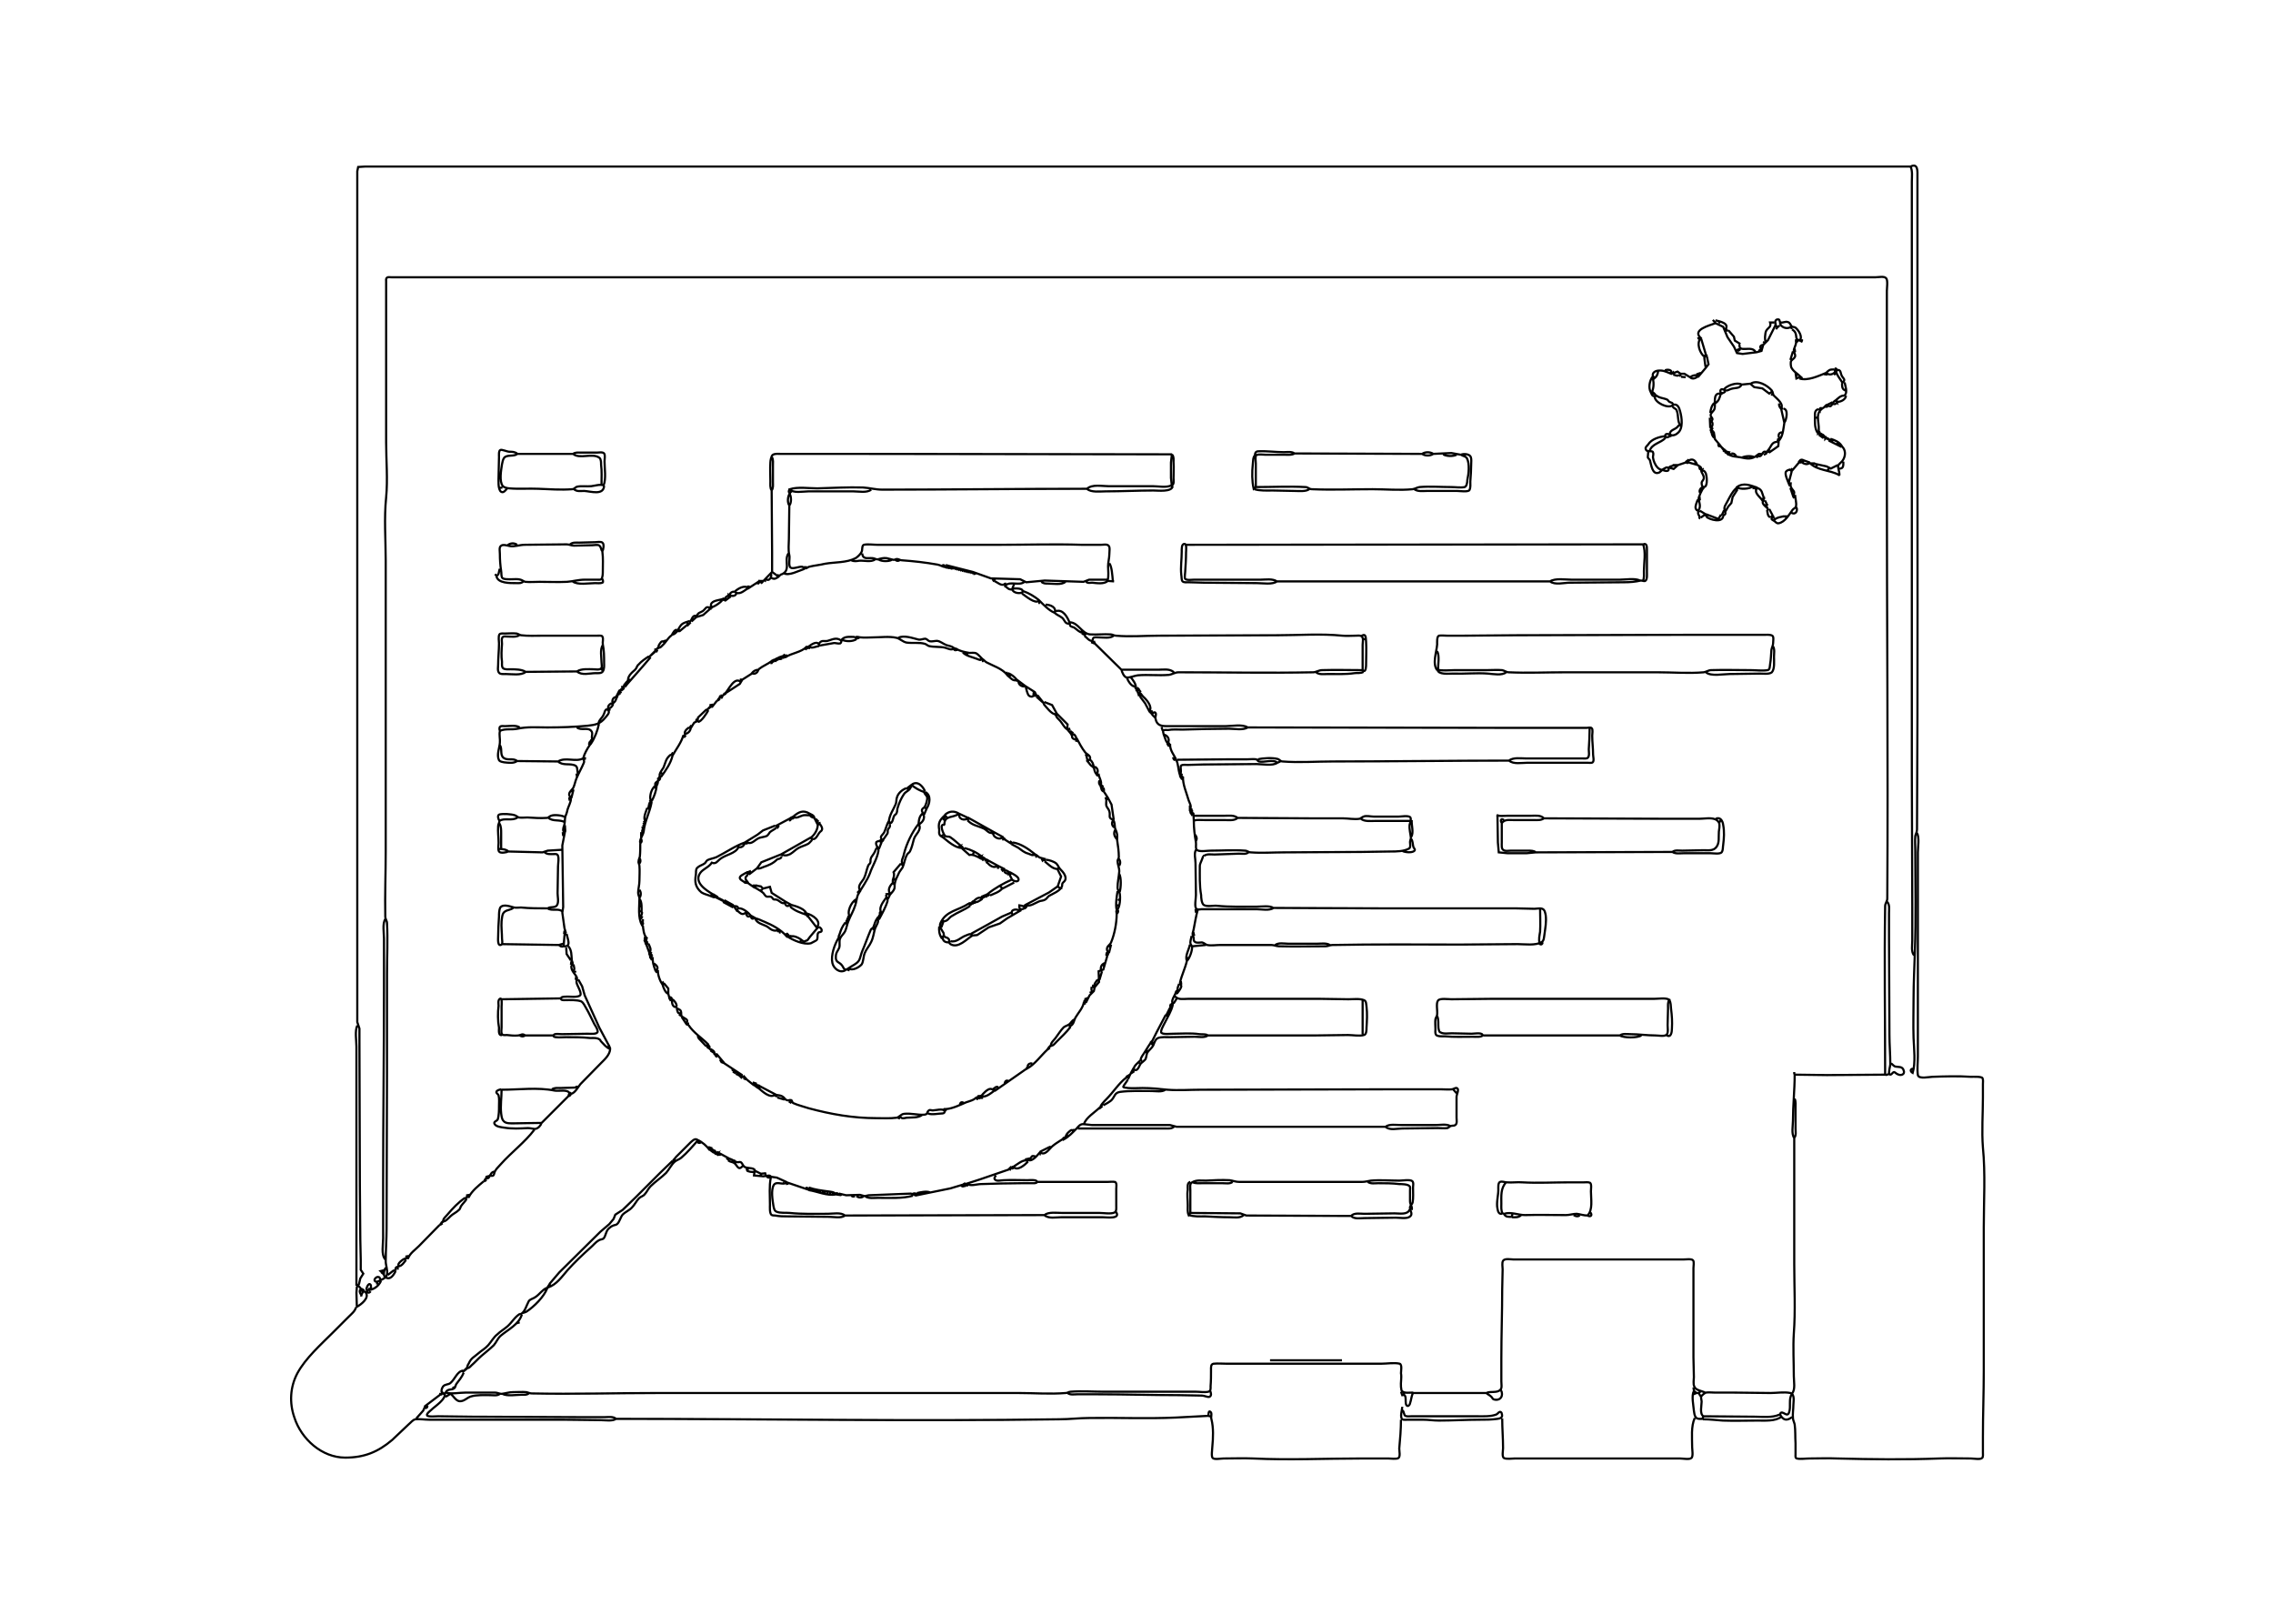<svg class="img-fluid" id="outputsvg" xmlns="http://www.w3.org/2000/svg" style="transform: matrix(1.3, 0, 0, 1.3, 0, 0); transform-origin: 50% 50%; cursor: move; transition: transform 200ms ease-in-out 0s;" width="1372" height="980" viewBox="0 0 13720 9800"><g id="l197vSOxF5iEC" fill="none" stroke="rgb(0,0,0)" stroke-width="10" style="transform: none;"> <g fill="none" style="transform: none;">
  <path d="M10470 5566C10456 5548 10462 5520 10462 5498L10462 5340C10462 5134 10460 4930 10460 4724L10460 2684L10460 2126L10460 1974C10460 1952 10464 1924 10454 1904C10490 1886 10486 1928 10486 1950L10486 2136C10486 2394 10486 2654 10486 2912C10486 3602 10488 4292 10484 4982C10484 4994 10478 5002 10476 5012C10474 5034 10476 5058 10476 5080C10476 5236 10480 5394 10474 5550C10472 5622 10468 5694 10468 5766C10468 5828 10466 5888 10468 5950C10470 6000 10478 6064 10464 6112C10454 6106 10450 6096 10464 6092M3260 7150C3260 7142 3270 7118 3280 7130C3302 7156 3258 7188 3240 7198L3238 7132L3240 7106L3250 7092L3256 7066L3270 7044L3258 7026L3258 6980L3256 6886L3254 6636L3252 5968L3252 5906L3242 5876L3242 3150L3242 2212L3242 1982L3242 1926L3246 1906L3278 1904L3370 1904L3726 1904L5104 1904L10454 1904M3350 7072C3348 7068 3346 7060 3342 7060C3334 7056 3322 7066 3322 7074C3324 7084 3336 7082 3342 7078C3356 7072 3376 7064 3380 7048C3384 7028 3374 7006 3374 6986C3374 6936 3378 6886 3378 6836C3378 6596 3380 6354 3380 6114L3380 5650C3380 5572 3384 5494 3380 5416C3380 5406 3372 5398 3372 5386C3370 5286 3374 5184 3374 5084L3374 4296L3374 3734C3374 3638 3366 3536 3376 3440C3384 3356 3376 3268 3376 3184L3376 2674L3376 2484L3376 2438C3376 2432 3374 2424 3380 2420C3384 2416 3394 2418 3400 2418L3450 2418L3646 2418L4408 2418L7366 2418L9594 2418L10152 2418L10292 2418C10304 2418 10332 2412 10340 2422C10350 2430 10344 2468 10344 2482L10344 2654L10344 3348C10344 4000 10350 4650 10346 5302C10346 5316 10336 5324 10336 5338C10332 5598 10336 5860 10336 6120L10066 6122L9916 6120C9916 6192 9908 6262 9908 6334C9908 6356 9900 6396 9914 6414C9924 6402 9920 6384 9920 6370L9920 6276C9920 6262 9922 6244 9916 6232M9536 2616L9550 2632L9584 2648L9604 2696L9634 2740L9648 2770L9674 2774L9740 2766L9762 2760L9770 2732L9792 2710L9814 2666L9828 2638C9822 2628 9826 2610 9842 2614C9848 2616 9844 2626 9852 2628C9862 2630 9874 2622 9884 2626C9894 2628 9896 2638 9902 2646C9908 2650 9914 2648 9920 2652C9934 2664 9954 2694 9940 2710L9940 2712L9948 2716L9950 2712L9950 2710L9950 2706M9548 2618C9566 2622 9616 2632 9594 2660M9568 2624L9564 2632M9782 2720C9776 2710 9778 2676 9784 2666C9794 2650 9808 2650 9802 2628L9820 2628M9826 2628L9828 2634M9848 2628C9848 2650 9882 2662 9898 2648L9900 2650L9900 2652L9898 2654L9896 2656M9496 2784L9504 2778L9506 2780L9498 2788C9476 2772 9458 2724 9480 2700C9438 2662 9520 2642 9546 2632M9830 2642L9834 2652L9846 2642M9904 2652L9898 2656M9832 2654L9832 2660M9604 2658L9596 2664M9606 2662L9598 2668M9904 2660C9910 2664 9918 2670 9920 2678C9926 2692 9918 2710 9940 2710M9608 2664L9634 2694L9638 2712L9664 2728M9468 2696L9470 2706M9482 2704L9504 2778M9922 2706L9922 2718L9924 2720L9926 2718L9928 2716L9932 2712M9774 2716L9772 2724M9922 2722C9922 2734 9912 2748 9912 2758C9912 2768 9920 2774 9918 2786C9914 2796 9906 2798 9900 2806C9896 2812 9898 2828 9900 2836C9910 2856 9930 2866 9944 2880L9924 2888L9920 2862M9660 2730C9654 2772 9716 2732 9734 2764M9764 2750C9750 2746 9756 2734 9768 2732M9654 2748L9656 2758L9664 2752M9754 2750L9760 2760M9916 2750L9918 2766M9644 2760L9652 2754M9754 2754L9750 2762M9908 2762L9896 2802M9508 2784L9516 2822L9502 2840L9470 2878C9458 2868 9442 2874 9430 2882C9442 2894 9456 2886 9468 2878M9496 2790L9502 2834M10104 2858C10102 2854 10102 2834 10110 2844C10114 2850 10108 2856 10110 2862C10116 2878 10130 2894 10138 2908C10156 2892 10140 2888 10134 2874C10128 2862 10132 2848 10114 2848M10104 2858C10092 2870 10076 2874 10062 2862C10076 2848 10078 2846 10098 2846M9314 2850C9326 2844 9352 2848 9342 2866C9318 2856 9304 2848 9278 2852C9258 2856 9250 2872 9264 2888C9276 2878 9280 2870 9282 2854M9344 2866L9372 2856L9386 2866L9404 2866L9430 2882M9350 2856L9354 2858M9344 2858L9338 2864M9938 2888C9978 2900 10026 2876 10062 2862M9474 2872L9468 2866L9480 2862M10110 2864L10098 2870M9460 2870L9468 2866M9930 2868L9924 2874M10052 2868L10068 2870M9352 2870C9362 2872 9374 2880 9380 2870M9388 2870L9380 2878M9256 2880C9242 2898 9236 2932 9248 2952C9252 2960 9254 2970 9264 2970C9282 2970 9256 2950 9252 2948M9260 2880L9266 2884M9388 2880L9410 2882M9946 2880L9950 2888M9254 2884C9264 2896 9262 2934 9254 2948M9812 2948L9798 2958L9766 2934L9728 2928L9712 2914L9712 2912C9742 2892 9790 2920 9810 2944C9816 2952 9814 2962 9820 2968C9834 2982 9868 3008 9852 3028C9846 3020 9842 3014 9844 3004M10148 2906C10150 2920 10162 2950 10150 2964C10146 2970 10138 2966 10132 2970C10122 2974 10114 2984 10106 2990L10110 2996L10112 2998L10110 2988M10136 2910C10136 2926 10136 2938 10152 2944M9588 2938C9602 2920 9648 2904 9670 2916C9660 2936 9642 2930 9622 2936C9614 2938 9606 2944 9598 2944C9590 2944 9584 2936 9576 2938C9568 2942 9570 2954 9578 2956C9584 2956 9590 2952 9594 2948M9672 2916L9712 2912M9806 2950L9810 2950M9570 2954C9572 2960 9574 2960 9580 2958M9536 3116L9528 3130L9526 3128C9528 3112 9542 3104 9530 3086C9542 3070 9524 3070 9526 3056C9528 3046 9542 3038 9544 3028C9550 3008 9534 2956 9568 2958M9252 2962L9260 2958M9572 2962C9566 2982 9564 2992 9546 3004M9806 2962L9814 2964M9272 2966C9290 2980 9306 2978 9324 2986C9328 2988 9330 2994 9334 2996C9344 3002 9348 2998 9352 3010C9372 3004 9380 3024 9384 3040C9392 3068 9400 3122 9372 3142C9366 3148 9356 3152 9348 3152C9336 3150 9316 3136 9314 3156C9288 3158 9250 3170 9236 3194C9232 3200 9222 3206 9224 3214C9228 3234 9254 3220 9258 3230C9262 3238 9258 3246 9258 3254C9260 3270 9268 3290 9280 3302C9284 3306 9292 3312 9300 3312C9306 3310 9326 3292 9330 3306C9336 3324 9308 3316 9302 3312M9266 2974L9270 2970M10154 2968C10154 2984 10130 2998 10114 2996M9266 2974C9268 3000 9328 3030 9350 3012M10092 2998L10068 3010C10090 3032 10088 2996 10106 2990M10112 3000C10106 3008 10102 3008 10094 3006M9542 3002C9530 3014 9526 3032 9524 3048M10084 3002L10092 3010M10072 3020L10064 3012L10066 3010L10068 3010M10068 3020L10056 3018L10058 3016L10060 3014L10062 3012L10064 3012M9350 3018C9354 3028 9364 3026 9368 3036C9378 3060 9370 3090 9388 3110M10048 3162L10054 3158L10052 3156L10046 3162L10032 3152L10036 3146L10030 3140L10024 3144C10024 3138 10028 3134 10028 3128C10030 3084 10006 3046 10056 3020M9862 3026L9852 3030M10028 3028L10032 3034C10032 3026 10034 3024 10042 3026M9864 3028C9888 3030 9878 3080 9868 3094L9854 3032M10022 3140C10008 3118 10010 3090 10010 3066C10010 3050 10008 3036 10026 3030M9526 3062L9536 3080M9522 3070L9524 3118M10012 3070L10020 3070M9526 3086L9530 3086M9868 3094C9864 3118 9862 3150 9848 3170C9838 3158 9838 3138 9858 3138M9378 3104C9366 3130 9332 3120 9336 3156L9344 3154M9538 3128L9530 3138L9528 3136L9528 3134L9528 3132L9528 3130M10030 3132L10032 3146M9540 3134L9546 3170L9568 3196L9586 3220L9588 3218C9580 3210 9574 3202 9564 3202L9560 3192M9530 3138C9532 3148 9534 3158 9544 3164M10028 3142L10032 3146M10034 3142L10044 3148L10042 3150L10040 3152L10038 3154M10038 3150C10042 3148 10042 3148 10044 3154L10046 3156L10048 3154L10050 3152L10046 3148M10050 3152L10054 3156M10058 3154L10058 3166L10058 3168L10066 3160M9336 3156C9328 3160 9324 3164 9316 3158M10058 3160L10058 3162M10070 3162L10062 3170M9316 3164C9294 3188 9252 3190 9242 3226M10074 3164L10066 3172M9840 3166L9838 3174L9848 3172M10054 3166L10058 3166M10078 3166L10070 3174M10082 3168C10102 3174 10122 3182 10134 3200L10130 3204L10074 3176M10084 3170L10076 3178M10094 3174L10086 3182M9842 3176L9840 3202L9800 3230L9792 3222C9808 3204 9808 3182 9836 3182M10118 3186L10110 3194M10120 3194L10120 3190L10120 3200M10124 3190L10122 3192M10134 3202C10154 3218 10154 3248 10138 3270C10134 3276 10120 3286 10118 3292C10116 3302 10124 3322 10124 3334L10122 3336C10080 3312 10020 3316 9986 3280C9970 3292 9954 3282 9940 3270L9938 3272L9936 3274L9936 3278L9946 3278M9588 3214L9590 3222L9592 3224L9594 3226L9610 3230L9604 3236L9604 3238L9606 3240L9608 3238L9610 3236L9610 3234M3940 3396C3934 3402 3922 3422 3910 3414C3894 3404 3898 3358 3898 3342C3898 3312 3900 3282 3900 3252C3900 3246 3898 3224 3906 3220C3912 3216 3938 3228 3948 3228C3962 3228 3974 3228 3986 3238C3968 3252 3938 3240 3924 3256C3918 3264 3916 3276 3914 3286C3910 3312 3900 3366 3918 3388C3924 3394 3940 3398 3948 3398C3992 3402 4038 3398 4082 3400C4134 3402 4188 3406 4240 3402C4250 3402 4254 3392 4264 3390C4284 3386 4308 3390 4328 3388C4346 3386 4368 3378 4386 3384C4398 3352 4390 3306 4390 3272C4390 3262 4394 3242 4388 3236C4382 3228 4362 3232 4354 3232L4280 3232C4268 3232 4254 3230 4244 3238C4274 3264 4334 3232 4366 3256C4374 3262 4374 3278 4374 3288C4378 3318 4376 3348 4376 3378M9798 3218L9798 3222M9592 3220L9604 3232M9584 3222L9592 3228M9792 3226L9792 3234L9792 3222M7410 3244C7410 3234 7414 3226 7426 3226C7464 3224 7506 3230 7544 3230C7560 3230 7580 3226 7594 3236C7582 3244 7566 3242 7552 3242L7460 3242C7450 3242 7426 3238 7416 3244C7410 3250 7414 3274 7414 3282L7414 3392C7490 3392 7568 3388 7644 3392C7656 3392 7662 3402 7674 3402C7768 3406 7862 3402 7956 3402C8018 3402 8082 3408 8142 3402C8154 3400 8162 3394 8174 3392C8222 3388 8274 3392 8322 3392C8340 3392 8366 3396 8384 3392C8394 3388 8396 3368 8396 3360C8402 3332 8408 3284 8394 3258C8388 3248 8374 3248 8366 3242C8378 3236 8406 3238 8412 3252C8416 3262 8414 3276 8414 3286C8414 3312 8412 3340 8410 3366C8410 3378 8412 3394 8406 3406C8400 3416 8360 3410 8348 3410L8208 3410C8190 3410 8166 3414 8150 3402M9608 3240C9628 3252 9644 3250 9664 3254C9694 3260 9716 3266 9742 3244C9762 3260 9762 3234 9774 3228C9780 3226 9786 3232 9790 3234M9784 3226L9786 3226M9236 3228C9236 3236 9234 3246 9234 3254C9236 3260 9242 3262 9244 3268C9250 3286 9254 3340 9288 3324C9292 3320 9296 3318 9300 3314M9592 3230L9604 3236M9612 3230L9610 3242M8238 3238C8224 3248 8200 3248 8186 3238C8200 3228 8224 3228 8238 3238M8238 3238L8322 3234L8366 3242M9618 3234L9614 3244M7594 3236L8186 3238M9622 3236C9634 3236 9638 3238 9644 3248M9742 3244C9750 3236 9756 3236 9766 3242M3986 3238L4244 3238M5168 3254C5174 3266 5172 3280 5172 3292L5172 3370C5172 3384 5174 3396 5166 3408C5158 3396 5160 3380 5160 3366C5160 3336 5158 3308 5160 3278C5160 3270 5164 3246 5172 3242C5182 3236 5198 3238 5208 3238L5282 3238L5546 3238C6038 3238 6530 3240 7022 3240L7024 3242L7020 3278L7020 3350L7024 3386C7036 3376 7032 3364 7032 3350C7032 3326 7034 3302 7032 3276C7032 3264 7034 3252 7026 3242M9772 3242L9786 3236M8284 3240C8298 3250 8332 3250 8346 3242M8384 3240L8384 3248M9622 3240L9618 3246M7410 3244C7400 3256 7402 3270 7400 3286C7396 3324 7396 3364 7404 3400L7414 3392M9670 3256C9682 3248 9712 3246 9726 3252M9736 3250L9746 3254M9710 3252L9710 3258M9422 3270C9440 3258 9454 3266 9462 3286L9462 3288L9460 3288L9424 3278L9420 3268L9412 3274L9412 3276L9416 3280L9422 3280M9940 3268C9948 3264 9950 3264 9958 3268L9956 3272L9954 3274L9952 3276M9958 3268L9986 3278M10142 3274C10142 3288 10144 3308 10124 3306M9452 3280L9456 3276M9328 3300L9354 3308L9374 3290L9410 3278M9936 3278L9902 3318L9896 3314L9906 3306M9988 3282L10000 3282L9994 3288M10000 3282L10064 3296L10084 3306L10116 3290M9366 3296L9360 3290L9372 3290M9334 3298L9360 3290M9462 3288C9468 3292 9476 3296 9480 3300C9484 3306 9482 3310 9482 3316C9484 3328 9496 3338 9494 3352C9492 3362 9484 3364 9484 3374C9484 3382 9488 3398 9500 3390C9512 3382 9508 3342 9504 3330C9500 3320 9494 3312 9484 3318M10018 3288L10018 3296M9472 3298L9476 3308L9482 3306L9484 3308L9486 3306M9478 3306L9482 3310M9488 3306L9492 3310M10076 3306L10068 3314M9902 3320L9888 3374C9884 3364 9868 3330 9876 3320C9880 3314 9890 3312 9896 3310M9898 3370C9898 3376 9896 3384 9898 3390C9904 3408 9924 3412 9908 3432L9896 3396M9888 3374L9894 3386M9720 3388C9712 3402 9656 3404 9648 3392C9678 3370 9710 3384 9740 3394L9742 3396C9724 3418 9754 3436 9766 3454L9774 3446L9774 3444L9764 3448M7022 3384C7000 3396 6960 3388 6936 3388L6730 3388C6700 3388 6654 3378 6630 3400C6648 3418 6692 3412 6716 3412C6790 3412 6864 3408 6938 3408C6960 3408 7024 3416 7028 3388M4388 3386C4386 3432 4326 3412 4296 3410C4278 3410 4262 3414 4248 3402M9484 3390L9488 3402L9490 3400L9492 3398L9492 3396L9492 3394M3904 3396L3916 3394M5628 3404C5608 3420 5570 3412 5546 3412L5336 3412C5314 3412 5264 3422 5250 3402C5288 3390 5338 3398 5378 3398C5448 3396 5520 3392 5590 3394C5622 3396 5648 3404 5680 3404C5996 3404 6314 3400 6630 3400M9648 3394L9644 3398L9654 3402M9482 3396C9474 3404 9472 3412 9478 3422L9488 3402M9720 3398L9730 3396M9730 3396L9736 3402M9742 3396C9766 3404 9764 3420 9772 3440M9650 3404L9628 3438L9622 3466L9608 3482L9594 3506C9582 3486 9598 3472 9604 3458C9616 3436 9626 3414 9644 3398M5250 3424C5258 3438 5258 3466 5248 3478C5238 3464 5240 3436 5250 3422C5244 3414 5244 3410 5250 3402M7662 3402C7646 3414 7614 3410 7594 3410C7560 3410 7526 3408 7492 3408C7464 3408 7434 3410 7408 3402M5166 3408L5168 3694L5168 3762L5168 3786L5198 3808L5202 3804L5192 3800M5258 3412L5250 3420M9478 3422C9476 3430 9470 3438 9470 3446C9472 3460 9482 3484 9470 3498C9464 3506 9458 3496 9456 3490C9454 3478 9462 3462 9466 3450M9918 3428C9918 3444 9926 3466 9922 3482C9920 3490 9910 3492 9906 3498C9890 3520 9872 3554 9842 3560C9832 3562 9828 3554 9822 3550C9810 3542 9802 3542 9816 3528L9814 3526L9812 3526L9810 3528L9808 3530L9806 3532L9804 3534M9908 3432L9914 3444M9474 3436L9476 3454M9776 3452C9760 3462 9770 3472 9780 3482L9788 3474L9786 3472L9778 3478M9778 3454L9786 3470M9766 3456L9768 3458M5248 3478C5248 3530 5246 3580 5246 3632C5246 3656 5242 3684 5248 3708C5252 3720 5242 3758 5254 3766C5264 3774 5294 3760 5308 3762C5314 3764 5316 3770 5322 3770C5328 3770 5334 3764 5340 3762C5364 3756 5390 3754 5414 3748C5460 3740 5514 3744 5556 3722C5566 3716 5580 3702 5584 3692C5588 3684 5584 3664 5594 3660C5612 3656 5638 3660 5656 3660L5788 3660L6228 3660C6354 3660 6478 3656 6604 3660C6634 3660 6666 3660 6696 3660C6704 3660 6724 3656 6730 3664C6738 3670 6734 3692 6734 3702C6734 3722 6728 3740 6728 3760C6728 3780 6732 3804 6726 3824L6730 3828L6756 3830M9790 3480L9780 3484M9792 3484L9782 3488M9794 3488L9784 3492M9924 3486C9932 3502 9920 3522 9902 3512M9796 3492L9786 3496M9798 3494L9814 3524M9788 3498C9790 3510 9790 3528 9802 3532M9476 3502C9454 3514 9482 3524 9472 3540M9588 3500L9578 3522L9580 3524L9576 3520M9476 3502L9502 3518L9480 3534M9466 3506L9468 3508M9594 3508C9596 3518 9592 3522 9582 3524M9504 3518L9562 3540L9574 3520M9504 3522L9498 3526M9512 3522L9502 3528M9878 3534L9872 3528L9884 3528M9584 3526C9582 3560 9522 3544 9506 3530M9820 3546C9828 3534 9858 3528 9872 3528M9818 3532L9820 3538M4230 3658C4242 3648 4256 3650 4272 3650C4296 3650 4322 3648 4346 3648C4354 3648 4374 3644 4380 3650C4390 3656 4384 3684 4380 3692C4374 3684 4374 3670 4366 3664C4360 3658 4342 3662 4334 3662C4306 3662 4276 3664 4248 3664C4236 3664 4226 3658 4214 3658C4150 3658 4084 3660 4020 3660C3996 3660 3972 3670 3950 3666C3940 3664 3916 3656 3908 3666C3900 3672 3904 3692 3904 3702C3904 3730 3906 3756 3910 3782C3912 3792 3910 3804 3914 3812C3918 3822 3950 3820 3960 3820C3972 3820 3988 3818 4000 3822C4008 3824 4014 3830 4022 3832C4044 3834 4066 3832 4088 3832C4130 3832 4174 3834 4216 3832C4244 3830 4268 3822 4298 3822L4354 3822C4362 3822 4372 3824 4376 3818C4382 3810 4382 3792 4382 3782C4382 3752 4384 3722 4380 3692M3940 3662C3952 3652 3970 3650 3984 3660M9212 3826C9218 3814 9216 3796 9216 3782C9216 3746 9226 3692 9212 3658C9230 3650 9230 3670 9230 3682C9230 3718 9230 3752 9230 3788C9230 3796 9232 3820 9224 3826C9220 3832 9210 3826 9202 3826C9176 3832 9152 3834 9124 3834C9040 3834 8956 3836 8872 3836C8846 3836 8802 3848 8780 3830C8804 3814 8852 3822 8880 3822L9104 3822C9130 3822 9174 3814 9198 3826M7512 3830C7492 3846 7446 3838 7420 3838C7338 3838 7256 3836 7174 3836C7150 3836 7126 3834 7102 3834C7094 3834 7080 3836 7074 3830C7068 3824 7070 3808 7068 3800C7064 3764 7070 3728 7070 3692C7070 3682 7068 3654 7084 3656C7094 3658 7090 3688 7090 3696C7090 3726 7088 3756 7086 3786C7086 3794 7082 3812 7086 3818C7092 3826 7120 3822 7128 3822L7256 3822L7436 3822C7458 3822 7492 3816 7512 3830M7092 3660L9212 3658M5244 3700C5220 3734 5262 3784 5204 3800M5586 3700C5590 3730 5612 3720 5634 3722C5642 3722 5650 3728 5658 3728C5672 3724 5684 3720 5700 3722C5710 3724 5722 3728 5732 3730C5738 3730 5742 3726 5748 3726C5756 3726 5762 3732 5770 3732C5826 3736 5880 3742 5936 3752C5948 3754 5960 3762 5972 3764C5970 3756 5966 3752 5958 3756M5646 3728C5628 3742 5594 3732 5572 3734C5560 3736 5548 3738 5536 3732M5662 3728C5676 3738 5710 3738 5724 3730M5740 3730C5748 3736 5752 3736 5760 3732M6734 3746C6746 3762 6748 3806 6750 3826M5974 3754L6100 3786L6184 3816L6320 3820L6348 3834L6434 3826L6614 3832L6640 3822L6724 3822M5982 3758L5982 3766L5978 3766L5974 3766M5314 3764L5330 3764M5990 3760L5990 3768L5984 3768M6000 3762L5992 3770M6010 3764C6006 3770 6004 3772 5998 3770M6018 3766L6008 3772M6026 3770L6016 3774M3904 3772C3898 3782 3902 3800 3888 3804C3892 3840 3954 3838 3980 3838C3994 3838 4002 3840 4014 3830M6034 3772L6024 3776M5222 3792C5246 3806 5292 3780 5318 3772M6042 3774L6032 3778M6050 3776L6040 3780M6058 3778L6048 3782M6066 3780L6056 3784M6074 3782L6064 3786M6082 3784L6072 3788M6090 3784L6080 3790M6098 3786L6088 3792M5166 3788L5120 3836L5114 3828L5126 3828M6104 3788L6096 3794M5162 3792C5170 3808 5154 3834 5138 3818M6114 3794L6102 3796M3882 3796L3886 3802M5198 3808C5188 3816 5178 3822 5166 3814M4380 3818C4382 3824 4386 3834 4380 3836C4370 3840 4356 3838 4346 3838C4318 3838 4264 3848 4242 3830M6204 3818L6196 3826L6192 3820M5110 3840L5104 3832L5106 3830L5108 3828L5118 3836M5112 3828L5114 3828M5134 3828L5140 3828M6200 3828C6214 3834 6234 3854 6248 3842L6252 3848C6276 3828 6316 3852 6340 3832M6726 3828C6710 3844 6674 3838 6654 3836C6642 3836 6636 3840 6626 3832M7512 3830L8780 3830M5056 3862C5036 3874 5016 3896 4994 3878C5008 3864 5042 3844 5058 3862L5104 3832M6418 3832C6428 3840 6436 3840 6448 3840C6472 3840 6512 3848 6530 3832M5096 3838L5108 3840M6250 3842L6256 3840M6292 3842L6284 3862L6286 3864C6296 3862 6314 3862 6324 3866C6330 3868 6330 3874 6336 3876C6360 3884 6386 3900 6406 3916C6428 3938 6452 3964 6480 3976C6490 3950 6460 3938 6438 3938M5052 3854L5064 3854M6246 3850C6264 3860 6262 3868 6284 3868C6286 3884 6324 3890 6332 3878M6286 3866L6284 3868M4966 3902L4966 3894L4968 3896L4970 3898L4968 3900L4966 3898C4970 3888 4980 3876 4992 3878M5002 3886C4998 3900 4980 3900 4970 3892M6328 3886C6346 3898 6388 3936 6408 3920M4976 3900L4952 3918C4946 3906 4954 3902 4964 3896M4936 3918C4928 3928 4908 3942 4894 3948C4882 3950 4882 3936 4888 3930C4900 3916 4930 3918 4946 3908M4938 3914L4948 3918M6404 3930L6412 3930M4882 3956L4848 3986L4822 3994L4818 3990C4826 3974 4832 3976 4846 3968C4860 3958 4862 3940 4880 3956L4882 3956C4880 3950 4880 3950 4874 3950M4890 3950L4886 3954M6486 3968C6518 3958 6538 3994 6548 4018C6550 4024 6550 4030 6552 4036C6556 4040 6564 4042 6570 4044C6582 4052 6594 4066 6608 4068L6610 4066L6608 4064L6606 4062L6606 4066L6608 4068L6606 4070M6480 3976C6490 3986 6504 3990 6516 4000C6528 4012 6528 4028 6548 4026M4794 4008L4784 4018C4798 4012 4794 3986 4816 3990M4818 3994L4794 4016M4726 4054C4714 4056 4710 4066 4704 4076L4704 4078C4728 4072 4732 4048 4746 4032C4758 4020 4770 4020 4784 4014M4774 4020L4778 4032L4790 4020M6552 4020C6590 4022 6606 4072 6644 4076C6676 4078 6708 4074 6740 4076C6748 4076 6756 4082 6764 4082C6830 4088 6898 4082 6964 4082C7148 4082 7330 4080 7514 4080C7614 4080 7716 4072 7816 4082C7836 4084 7858 4082 7878 4082C7886 4082 7896 4080 7904 4084C7916 4092 7910 4112 7910 4124L7910 4242C7848 4242 7784 4240 7722 4242C7706 4242 7694 4252 7680 4252C7472 4256 7264 4252 7056 4252C7038 4252 7026 4262 7010 4264C6962 4268 6914 4262 6866 4266C6850 4268 6828 4278 6814 4276C6802 4274 6792 4250 6790 4240L6962 4240C6986 4240 7014 4234 7034 4252M4776 4030L4740 4060L4736 4056L4734 4054L4732 4052L4730 4050M4730 4062L4738 4060M6610 4062L6608 4064M3994 4080C3980 4090 3956 4086 3938 4086C3932 4086 3922 4084 3918 4088C3910 4094 3914 4112 3914 4120C3912 4148 3910 4176 3914 4204C3914 4214 3912 4228 3920 4234C3930 4240 3944 4238 3954 4238C3974 4238 4006 4238 4024 4250C4004 4268 3958 4260 3932 4260C3922 4260 3906 4262 3900 4254C3892 4244 3896 4226 3896 4216C3896 4184 3900 4150 3900 4118C3900 4108 3896 4086 3902 4076C3906 4070 3920 4072 3928 4072C3946 4072 3964 4070 3982 4072C3990 4074 3994 4078 4002 4080C4034 4084 4070 4082 4104 4082L4278 4082L4356 4082C4362 4082 4378 4080 4380 4086C4386 4096 4380 4112 4382 4122C4388 4150 4388 4178 4388 4208C4388 4220 4390 4236 4382 4248C4376 4258 4358 4256 4348 4256C4322 4256 4284 4268 4262 4248C4282 4234 4318 4238 4340 4238C4348 4238 4366 4242 4374 4234C4380 4230 4376 4214 4376 4206C4376 4184 4368 4144 4382 4126M6606 4072L6620 4078L6622 4076L6620 4074L6618 4072L6616 4074L6618 4080M6622 4072L6620 4074M7906 4082C7928 4070 7924 4096 7926 4110C7928 4144 7926 4180 7926 4214C7926 4222 7926 4254 7912 4244M8256 4242C8232 4212 8254 4156 8256 4122C8256 4114 8254 4086 8264 4082C8276 4080 8290 4082 8302 4082L8380 4082C8462 4082 8544 4080 8626 4080C8888 4080 9152 4078 9414 4078L9696 4078L9774 4078C9784 4078 9802 4076 9812 4082C9820 4086 9816 4108 9816 4116C9816 4128 9810 4136 9808 4148C9806 4170 9806 4192 9802 4214C9800 4224 9802 4240 9790 4242C9766 4246 9736 4242 9712 4242C9650 4242 9590 4240 9528 4242C9516 4242 9506 4250 9494 4252C9424 4258 9350 4252 9280 4252L8848 4252C8762 4252 8674 4256 8588 4252C8578 4252 8568 4244 8558 4242C8534 4240 8510 4242 8486 4242L8336 4242C8310 4242 8282 4246 8258 4240C8260 4264 8310 4258 8328 4258C8382 4260 8438 4254 8492 4258C8516 4260 8558 4268 8576 4252M4670 4114C4658 4104 4654 4108 4646 4120C4644 4124 4638 4130 4642 4136C4646 4142 4656 4130 4660 4126C4676 4112 4684 4092 4702 4080M6618 4082C6626 4088 6646 4114 6658 4104M6754 4082C6738 4096 6706 4090 6686 4090C6680 4090 6664 4088 6660 4092C6656 4096 6656 4108 6654 4114L6664 4118L6666 4118L6666 4116L6664 4112L6662 4106M5574 4090C5566 4096 5562 4096 5554 4090C5564 4084 5570 4090 5580 4090C5598 4092 5616 4090 5634 4090C5670 4090 5712 4084 5746 4092C5762 4096 5774 4110 5792 4114C5820 4118 5852 4112 5878 4120C5884 4122 5890 4128 5896 4130C5920 4136 5948 4132 5972 4138C5986 4142 6002 4152 6014 4140C6000 4130 5992 4130 5978 4126C5962 4120 5950 4108 5934 4106C5922 4106 5912 4110 5900 4108C5892 4106 5888 4098 5880 4096C5870 4096 5858 4102 5848 4100C5822 4094 5780 4078 5754 4092M5386 4130C5370 4132 5352 4144 5338 4132C5352 4122 5380 4102 5388 4128C5410 4124 5434 4120 5456 4116C5464 4116 5476 4120 5484 4118C5492 4114 5488 4100 5496 4096C5510 4084 5536 4088 5552 4088M5386 4118C5400 4100 5408 4110 5426 4106C5448 4100 5466 4088 5488 4104M7914 4098L7924 4098M5490 4100C5510 4110 5542 4110 5560 4098M4664 4108L4676 4104M6652 4106L6656 4110M6666 4118L6790 4240M5344 4140C5338 4140 5336 4138 5338 4132M9816 4132C9824 4146 9820 4164 9820 4180C9820 4200 9824 4236 9810 4252C9798 4262 9770 4258 9756 4258C9708 4258 9662 4260 9614 4260C9586 4260 9526 4272 9504 4252M5226 4184L5220 4176L5222 4174L5224 4172L5226 4174L5228 4182L5230 4182C5260 4162 5302 4160 5328 4134L5338 4142M5332 4134L5334 4134M4640 4136L4630 4146L4642 4138M6014 4140L6020 4142L6010 4150M5320 4142L5330 4146M6020 4142C6042 4154 6060 4158 6084 4162C6092 4162 6108 4160 6116 4164C6124 4168 6136 4182 6144 4190C6136 4198 6130 4194 6120 4190C6100 4182 6068 4176 6054 4160M4636 4148L4632 4154L4626 4148L4626 4146L4630 4146M6028 4148L6016 4150M4628 4150L4598 4180L4630 4152M8256 4154C8268 4176 8260 4216 8260 4240M6064 4158L6060 4166M6068 4162L6064 4168M6078 4162L6070 4170M5226 4174L5238 4174M5224 4184C5216 4186 5214 4184 5208 4180L5220 4176M4496 4306L4488 4316L4482 4310L4490 4300L4492 4302L4494 4304L4492 4306L4490 4304L4498 4290L4500 4292L4502 4294L4500 4296C4494 4272 4516 4254 4532 4240C4540 4232 4540 4222 4548 4216C4560 4202 4580 4188 4596 4178M5214 4188C5206 4192 5202 4192 5194 4186L5208 4180M4604 4182L4568 4224L4496 4306M5200 4194L5190 4188L5194 4186M5196 4196L5186 4190L5190 4188M6140 4188L6132 4196M5192 4198L5182 4192L5186 4190M6144 4190C6152 4194 6156 4202 6164 4206C6194 4222 6234 4234 6258 4262L6260 4260L6262 4258L6254 4252M5188 4200C5182 4200 5180 4198 5182 4192M5182 4202L5174 4196L5176 4194L5178 4194M5178 4204L5170 4198L5172 4196L5174 4196M5174 4206L5166 4200L5168 4198L5170 4198M5102 4240C5090 4242 5082 4246 5074 4256C5082 4260 5088 4260 5096 4254C5102 4250 5102 4242 5108 4236C5126 4222 5148 4214 5166 4200M6142 4200L6150 4200M5160 4210L5170 4208M4380 4234L4386 4234M4374 4236L4384 4246M4024 4250L4262 4248M7914 4250C7900 4258 7886 4254 7872 4256C7832 4262 7788 4260 7748 4260C7730 4260 7708 4264 7694 4252M6264 4256C6280 4262 6294 4274 6304 4286C6288 4298 6272 4274 6258 4264M5024 4298C4994 4268 4966 4334 4950 4350L4972 4336L5018 4306L5030 4286L5074 4258M6264 4262L6268 4262L6264 4262M6276 4264L6268 4272M6832 4274C6842 4284 6862 4312 6856 4326L6858 4328L6860 4330L6866 4326L6868 4328L6870 4330C6864 4338 6864 4342 6868 4350C6880 4344 6882 4356 6890 4364C6906 4378 6936 4412 6920 4432L6920 4434L6932 4446C6936 4442 6944 4434 6948 4440C6954 4448 6946 4458 6948 4466C6954 4500 6976 4502 7004 4502L7274 4502C7300 4502 7354 4492 7376 4508C7356 4522 7314 4514 7290 4514C7218 4514 7146 4516 7074 4518C7052 4518 7028 4516 7006 4520C7000 4520 6990 4518 6986 4522C6980 4526 6986 4534 6986 4540C6992 4554 6994 4568 7004 4582C7016 4568 7008 4548 6990 4542M6816 4278C6820 4292 6840 4324 6856 4316M4502 4284L4510 4292M5018 4286L5028 4286M6304 4286L6344 4316L6388 4344L6398 4364L6388 4354M6300 4290L6310 4292L6312 4294C6312 4310 6326 4318 6340 4318M6314 4292L6310 4296M4494 4296L4500 4302M4486 4306L4492 4312M4484 4312L4476 4320L4486 4314M6850 4322L6854 4318M4482 4322L4478 4328L4472 4322L4472 4320L4476 4320M6346 4320C6348 4330 6354 4354 6360 4360C6364 4364 6376 4368 6380 4362C6384 4358 6380 4350 6384 4344M6850 4324L6856 4322L6862 4328M4474 4324C4472 4328 4472 4328 4476 4326L4476 4328C4472 4336 4468 4338 4460 4336L4458 4338L4458 4344L4460 4346L4462 4344L4460 4342L4458 4340L4456 4342L4454 4350L4456 4352L4458 4350L4456 4348L4454 4346L4448 4358L4460 4352M4468 4340L4468 4326M6858 4332L6862 4340M4466 4334L4462 4338M6872 4334L6880 4344M4468 4342L4464 4346M4954 4350L4942 4358L4948 4348M4464 4348L4460 4352M6878 4348L6870 4356L6868 4350M6870 4356C6874 4362 6876 4360 6882 4358M6400 4358L6430 4396L6396 4366M6876 4364L6880 4360M4452 4360C4442 4374 4444 4390 4426 4396L4424 4398L4426 4400L4432 4394M4928 4360L4938 4360L4938 4362L4934 4370L4932 4370L4926 4364L4928 4360M6384 4362L6392 4360M6876 4364L6900 4396L6920 4434M4426 4392C4426 4378 4430 4368 4446 4366M4928 4366L4920 4374L4930 4368M4926 4376L4914 4384L4920 4374M4912 4384L4890 4412L4888 4412L4882 4406L4882 4404L4894 4402M6432 4390L6468 4404L6490 4444L6540 4494L6538 4516L6556 4538L6562 4532L6552 4524M4430 4400C4426 4410 4418 4420 4406 4420C4406 4408 4410 4402 4422 4396M6428 4398C6438 4410 6468 4450 6484 4446L6486 4448C6486 4462 6498 4468 6506 4478C6516 4490 6522 4504 6536 4516M4884 4408L4866 4426L4886 4410M4362 4490C4364 4472 4380 4464 4386 4448C4390 4442 4390 4432 4396 4426C4400 4422 4406 4426 4408 4430C4416 4440 4400 4454 4394 4462C4370 4492 4348 4496 4312 4500C4250 4506 4188 4508 4124 4508C4078 4508 4030 4504 3986 4514C3958 4520 3930 4512 3904 4524C3902 4518 3900 4508 3906 4504C3910 4500 3922 4502 3928 4502C3948 4502 3980 4496 3996 4508M4414 4422L4412 4430M4786 4512C4782 4506 4786 4510 4790 4512L4806 4486L4822 4478L4824 4462L4864 4424M4872 4428C4866 4440 4838 4484 4824 4482M6930 4428L6930 4436L6938 4440M6482 4448L6486 4452M6932 4448L6946 4462M4820 4468L4814 4478M4364 4492C4358 4522 4344 4558 4328 4582L4322 4576L4320 4578L4320 4580L4322 4582L4324 4584L4328 4584M4784 4510L4794 4498M6976 4506L6982 4524M4262 4508C4280 4524 4314 4506 4328 4524C4340 4536 4324 4554 4336 4568M4790 4512C4786 4540 4746 4548 4770 4518C4774 4514 4778 4512 4782 4508M7376 4508C7776 4508 8178 4510 8580 4510L8876 4510C8900 4510 8926 4510 8950 4510C8956 4510 8970 4506 8974 4512C8980 4518 8976 4538 8976 4546C8976 4576 8980 4604 8980 4634C8980 4642 8986 4664 8978 4670C8974 4674 8960 4672 8954 4672L8890 4672L8674 4672C8648 4672 8610 4680 8590 4662C8608 4646 8646 4652 8670 4652L8868 4652L8932 4652C8938 4652 8952 4654 8956 4648C8964 4640 8960 4620 8960 4610C8962 4578 8964 4544 8964 4512M6546 4510L6550 4522M6546 4512L6540 4518M3904 4526C3900 4542 3906 4562 3904 4580C3902 4604 3888 4636 3900 4660C3906 4668 3916 4668 3924 4670C3944 4672 3968 4676 3984 4664C3966 4648 3938 4664 3920 4648C3904 4634 3916 4606 3904 4590M6562 4530C6566 4540 6558 4546 6562 4556C6566 4562 6578 4568 6580 4558C6580 4550 6572 4542 6568 4538M6558 4536L6560 4534M6556 4538L6560 4546M4758 4540L4764 4548L4766 4546L4768 4544M4756 4544C4748 4576 4722 4610 4706 4638L4700 4632L4702 4638M4764 4550L4758 4554M6582 4558C6594 4580 6606 4604 6622 4624C6628 4632 6642 4636 6644 4646C6648 4656 6638 4660 6632 4664C6638 4670 6652 4696 6662 4688M6576 4566L6580 4562M4326 4562L4334 4572M4324 4566L4332 4578M6576 4568L6586 4572M4322 4572L4322 4576M7014 4578L7006 4588L7004 4586L7004 4584L7004 4582M4318 4582C4318 4590 4320 4590 4326 4588M7016 4584C7014 4616 7036 4636 7046 4662C7054 4680 7054 4704 7060 4724L7062 4726C7072 4714 7060 4692 7068 4684C7076 4680 7090 4682 7098 4682C7122 4682 7146 4680 7170 4680C7252 4680 7336 4678 7418 4678C7444 4678 7492 4688 7514 4672C7496 4654 7452 4672 7428 4666C7422 4664 7422 4658 7416 4656C7404 4654 7386 4656 7374 4656L7288 4656C7208 4656 7130 4658 7050 4658M7006 4590L7012 4596M4320 4592C4310 4606 4296 4632 4292 4648C4290 4656 4298 4662 4294 4672C4284 4696 4270 4720 4260 4744C4254 4758 4252 4772 4246 4786C4242 4796 4228 4804 4226 4816C4224 4826 4234 4832 4234 4840C4234 4854 4222 4876 4218 4890C4216 4902 4212 4912 4208 4922C4204 4938 4208 4952 4200 4970C4198 4980 4194 4990 4206 4994L4194 5056L4198 5342L4194 5368L4204 5440L4210 5460L4204 5474L4200 5524C4238 5528 4218 5490 4214 5466M4700 4636L4708 4624M6624 4632L6628 4642L6630 4640L6632 4638L6634 4636M4638 4760C4638 4764 4634 4786 4626 4774C4620 4762 4646 4756 4648 4746C4650 4738 4644 4734 4646 4726C4648 4716 4658 4704 4664 4694C4674 4670 4674 4652 4698 4634M4706 4638C4698 4674 4674 4708 4652 4738M6628 4642L6632 4660M4300 4646L4298 4658M7030 4646C7032 4654 7032 4658 7040 4660M4290 4652C4256 4670 4208 4644 4174 4666C4198 4688 4230 4672 4256 4686C4268 4694 4260 4716 4270 4728M7424 4656C7448 4650 7490 4648 7514 4654C7524 4656 7528 4666 7538 4666C7614 4672 7694 4666 7772 4666C8044 4666 8318 4662 8590 4662M6644 4658C6668 4676 6656 4702 6674 4726C6684 4714 6682 4698 6666 4690M3984 4664L4174 4666M7528 4666L7514 4672M6656 4690L6660 4694M4652 4718L4660 4726M4260 4722L4262 4738M6684 4722C6684 4740 6704 4764 6692 4778C6686 4770 6684 4764 6688 4754M7072 4722L7064 4734L7062 4732L7062 4730L7062 4728L7062 4726M6674 4726L6682 4734M7074 4730L7066 4740L7064 4738L7064 4736L7064 4734M4642 4734L4650 4744M7076 4736C7074 4772 7092 4810 7102 4846C7106 4858 7118 4876 7108 4886L7108 4870M4640 4738L4648 4748M7066 4740L7072 4750M4638 4742L4640 4756M5878 4804L5874 4808C5856 4802 5828 4788 5816 4774C5842 4754 5866 4778 5878 4804M5790 4794L5816 4774M6702 4774L6694 4782C6698 4794 6696 4800 6708 4806C6710 4798 6710 4786 6700 4790M4626 4778C4610 4792 4602 4814 4602 4836C4602 4844 4610 4850 4608 4858C4600 4902 4576 4946 4572 4990C4570 5008 4550 5030 4556 5046C4564 5040 4564 5034 4560 5026M4632 4780C4630 4802 4620 4830 4610 4848M5810 4780C5816 4798 5788 4804 5780 4818C5768 4836 5758 4858 5752 4878C5748 4886 5750 4898 5746 4906C5744 4912 5736 4914 5734 4920C5728 4932 5728 4962 5706 4950L5708 4946L5710 4944L5714 4948L5718 4952M6692 4780L6694 4782M6702 4780L6706 4784M4622 4784L4630 4792M5814 4784L5818 4784M5794 4788L5800 4794M5710 4944C5714 4912 5730 4892 5742 4864C5746 4854 5744 4842 5748 4832C5754 4812 5772 4798 5790 4790M4246 4796L4236 4836M4236 4802L4244 4810M5874 4808C5876 4818 5886 4824 5888 4832C5890 4844 5882 4868 5876 4878C5872 4882 5866 4884 5864 4890C5862 4900 5870 4906 5872 4914C5878 4934 5864 4950 5850 4958C5864 4986 5832 5004 5826 5028C5822 5044 5816 5068 5808 5084C5804 5090 5796 5094 5794 5100C5784 5118 5782 5140 5774 5158C5768 5168 5758 5178 5754 5190C5748 5202 5740 5218 5738 5232C5736 5240 5738 5248 5736 5256C5732 5268 5722 5276 5714 5286L5708 5282L5712 5282M5880 4808C5908 4824 5900 4862 5886 4884L5884 4882L5880 4882L5882 4884M6710 4808L6728 4836L6720 4844L6716 4832M4226 4832L4228 4848M6730 4840L6744 4866L6754 4934L6752 4936C6726 4930 6740 4916 6734 4898C6732 4888 6724 4882 6720 4872C6718 4864 6720 4852 6720 4844M4600 4844L4608 4858M4598 4852L4606 4864M4596 4858L4604 4870M4594 4864L4602 4878M4592 4872L4600 4884M4590 4878L4598 4888M4588 4882C4582 4902 4566 4930 4582 4948M5886 4884L5874 4912M7118 4884L7110 4894L7108 4892L7108 4890L7108 4888L7108 4886M7120 4890L7112 4902L7110 4900L7110 4898L7110 4896L7110 4894M5340 4916C5330 4916 5322 4914 5312 4916C5296 4920 5280 4934 5266 4922C5292 4900 5312 4890 5342 4908C5352 4914 5360 4914 5364 4926L5364 4928C5354 4926 5344 4922 5342 4910M5970 4914C5990 4896 6012 4894 6036 4908C6010 4930 5968 4914 5968 4958L5966 4960C5944 4956 5962 5000 5970 5010C5976 5018 5988 5012 5996 5018C6014 5030 6032 5048 6050 5062L6048 5068C6018 5066 5988 5040 5966 5022C5960 5016 5950 5014 5946 5006C5942 5000 5944 4992 5944 4984C5938 4952 5946 4938 5970 4916L5976 4922L5978 4924L5978 4926M7122 4898L7114 4908L7112 4906L7112 4904L7112 4902M7124 4904L7126 4940C7142 4936 7160 4938 7176 4938L7270 4938C7290 4938 7314 4942 7330 4928C7312 4914 7290 4918 7268 4918L7126 4918M5868 4906C5852 4920 5850 4934 5848 4956M6038 4908C6030 4934 6062 4944 6080 4928L6198 4994C6184 5014 6228 5036 6238 5016L6198 4994M7114 4908L7120 4918M5866 4910L5874 4918M6040 4910L6078 4928M3986 4926C3962 4944 3924 4926 3902 4942C3898 4936 3890 4916 3902 4912C3918 4908 3958 4910 3974 4916C3980 4918 3986 4924 3992 4926C4004 4928 4020 4926 4032 4926C4062 4928 4092 4930 4122 4928C4130 4928 4134 4920 4142 4918C4156 4912 4194 4916 4206 4924M8532 4914C8546 4922 8566 4918 8582 4918L8692 4918C8714 4918 8736 4914 8752 4930C8738 4940 8722 4938 8706 4938L8610 4938C8588 4938 8570 4934 8556 4952C8548 4940 8552 4928 8566 4938M5354 4920L5358 4916M8536 4918L8538 5042L8542 5088L8582 5092L8672 5092L8714 5088C8706 5080 8690 5080 8678 5080L8598 5080C8588 5080 8572 5084 8562 5076C8554 5070 8556 5052 8556 5042L8556 4952M7330 4928C7444 4928 7556 4930 7670 4930L7818 4930C7842 4930 7872 4936 7896 4932C7902 4930 7908 4924 7914 4922C7926 4916 7948 4922 7962 4922L8076 4922C8090 4922 8118 4916 8130 4924C8138 4930 8130 4952 8128 4960C8126 4982 8132 5000 8134 5020C8134 5026 8130 5034 8130 5040C8130 5048 8134 5064 8126 5070C8102 5084 8066 5084 8040 5084C7996 5084 7950 5086 7906 5086C7786 5086 7666 5088 7546 5088C7494 5088 7442 5092 7390 5088C7380 5088 7374 5080 7364 5080C7312 5076 7258 5080 7204 5080C7188 5080 7156 5086 7142 5078C7132 5072 7138 5052 7136 5042C7130 5010 7126 4974 7126 4940M5272 4930L5262 4924L5266 4922M5964 4922L5972 4930M5262 4928L5262 4936L5262 4924M4130 4928C4150 4946 4182 4934 4206 4948M5260 4936L5252 4930L5254 4928L5256 4928M5364 4928L5380 4960L5388 4956L5388 4954L5388 4952L5378 4954M5958 4928L5968 4938M9550 4932C9570 4922 9582 4942 9584 4960C9590 4992 9588 5022 9584 5054C9582 5064 9584 5076 9578 5086C9572 5098 9538 5092 9526 5092L9402 5092C9384 5092 9362 5096 9348 5086C9360 5076 9378 5080 9394 5080C9428 5080 9460 5078 9494 5078C9514 5078 9538 5082 9552 5064C9568 5044 9562 5016 9564 4992C9566 4980 9568 4966 9566 4954C9564 4946 9554 4936 9546 4934C9526 4926 9494 4932 9474 4932L9308 4932C9122 4932 8938 4930 8752 4930M5200 4964L5194 4972L5188 4964L5252 4930M5370 4932L5384 4946M6082 4932L6072 4938M7902 4932C7918 4946 7948 4942 7968 4942L8128 4942M9574 4936L9566 4950M6756 4972C6744 4962 6744 4950 6752 4938C6760 4950 6758 4960 6760 4974C6762 4982 6766 4988 6768 4996C6772 5008 6770 5018 6770 5030C6774 5056 6778 5084 6778 5110C6778 5116 6772 5122 6772 5128C6772 5144 6780 5158 6780 5176C6778 5202 6772 5226 6772 5252C6772 5262 6778 5268 6782 5278C6786 5294 6784 5348 6768 5356C6762 5330 6768 5294 6772 5268M8138 4938C8136 4962 8148 4994 8136 5016M5246 4940L5256 4938M6076 4940C6100 4964 6122 4964 6152 4978C6164 4984 6172 4998 6186 4998L6188 4988M3902 4942C3902 4950 3896 4958 3896 4966C3894 4992 3898 5018 3898 5044C3898 5054 3894 5074 3900 5084C3906 5094 3936 5088 3944 5084C3934 5074 3914 5072 3900 5072M4572 4942L4580 4956M4570 4950L4578 4964M3902 4954C3910 4966 3910 4984 3910 4998C3910 5022 3910 5048 3910 5072M5388 4954C5394 4962 5402 4972 5400 4982C5398 4990 5392 4990 5388 4996C5378 5008 5368 5040 5346 5020L5212 5096C5224 5106 5240 5102 5252 5096C5266 5088 5276 5076 5290 5068C5304 5060 5322 5056 5336 5048C5342 5044 5348 5036 5354 5030M5704 4954C5698 4968 5694 4984 5688 4996C5678 5012 5664 5014 5682 5034L5680 5036L5678 5038L5672 5032C5668 5036 5656 5036 5652 5040C5646 5054 5664 5068 5662 5080C5656 5118 5634 5150 5622 5186C5608 5222 5584 5252 5566 5286C5560 5302 5560 5318 5554 5334C5546 5360 5532 5382 5522 5408C5516 5422 5514 5438 5508 5452C5502 5466 5488 5476 5484 5488C5478 5500 5484 5516 5480 5530C5474 5546 5464 5552 5464 5572C5462 5600 5480 5596 5492 5612C5498 5618 5500 5632 5510 5632C5516 5632 5522 5626 5526 5624C5540 5614 5560 5606 5570 5592C5578 5580 5580 5562 5586 5548C5600 5516 5612 5480 5626 5448C5628 5442 5634 5442 5638 5436C5644 5422 5646 5408 5656 5394C5668 5408 5652 5426 5646 5442C5640 5462 5638 5484 5628 5504C5620 5522 5606 5536 5598 5556C5592 5570 5592 5596 5584 5608C5572 5622 5540 5640 5524 5626M5848 4956C5818 4994 5792 5048 5780 5096C5778 5112 5764 5128 5774 5142M5714 4958C5718 4970 5712 4972 5706 4982C5704 4988 5706 4994 5704 5000C5698 5010 5688 5022 5682 5032M4568 4960L4576 4972M5380 4960C5380 4982 5366 5006 5348 5020M4206 4962L4208 4992M5192 4972L5188 4964M5188 4974C5178 4982 5168 4986 5158 4994C5154 5000 5150 5006 5146 5010C5134 5018 5116 5016 5102 5024C5084 5034 5068 5056 5048 5038L5100 5006L5126 4986L5182 4964M4566 4968L4568 4982M4200 4978L4208 4978M4570 4998C4564 4992 4562 4988 4568 4982M6762 4982C6752 4998 6756 5012 6768 5026M6192 4996L6186 4996M4196 4994L4198 5012M4560 4994L4560 5020M10484 4998C10496 5020 10488 5062 10488 5088L10488 5302L10488 5856L10488 6034C10488 6062 10484 6094 10488 6122C10492 6142 10542 6130 10556 6130C10614 6128 10676 6126 10734 6130C10744 6130 10784 6128 10788 6136C10792 6144 10790 6156 10790 6164L10790 6226C10790 6302 10784 6382 10790 6458C10802 6580 10794 6706 10794 6828L10794 7494C10794 7596 10790 7698 10790 7800L10790 7874C10790 7880 10792 7896 10786 7900C10778 7908 10746 7902 10734 7902C10684 7902 10636 7900 10586 7902C10430 7908 10270 7906 10114 7902C10070 7900 10028 7902 9984 7902C9966 7902 9942 7906 9926 7902C9918 7900 9920 7890 9920 7884C9920 7866 9920 7850 9920 7832C9918 7802 9920 7772 9916 7744C9914 7734 9908 7724 9908 7714C9906 7694 9910 7674 9910 7654C9910 7638 9918 7604 9896 7598C9868 7592 9832 7598 9804 7598C9744 7598 9686 7596 9626 7596L9544 7596C9532 7596 9516 7594 9504 7596C9498 7598 9486 7608 9482 7614C9480 7620 9484 7632 9484 7638C9484 7656 9474 7694 9492 7706L9488 7718C9478 7718 9464 7720 9458 7712C9450 7704 9450 7690 9448 7680C9446 7654 9436 7612 9448 7588L9460 7598L9446 7604M6188 5000L6192 5000M4560 5004L4568 5004M5952 5014L5964 5006M7132 5006C7140 5016 7142 5024 7136 5036M5966 5014L5966 5018M6238 5018L6246 5024L6242 5028L6240 5028L6238 5028L6236 5028M8136 5026C8144 5038 8142 5052 8146 5064C8148 5068 8154 5074 8152 5078C8146 5092 8106 5088 8096 5082M5672 5028L5672 5032M6248 5028L6276 5046L6278 5044L6280 5042L6272 5036M5670 5036L5678 5040M5042 5042C4996 5058 4954 5088 4910 5110C4896 5116 4880 5118 4868 5124C4862 5128 4860 5136 4854 5140C4842 5148 4830 5150 4820 5160C4812 5170 4816 5180 4814 5192C4808 5226 4812 5250 4840 5274C4852 5282 4872 5286 4886 5292L4892 5282C4862 5264 4804 5228 4834 5184C4848 5164 4874 5158 4888 5136C4908 5144 4914 5128 4928 5118C4954 5098 4998 5094 5012 5064C5034 5068 5038 5050 5048 5038M5670 5040L5672 5042M6284 5040L6276 5048M5676 5042L5664 5072M6286 5042C6324 5048 6358 5072 6388 5096C6378 5106 6370 5098 6358 5094C6336 5088 6328 5078 6310 5066C6300 5060 6290 5056 6280 5050M4556 5046C4556 5066 4556 5088 4554 5108C4552 5116 4548 5122 4548 5130C4546 5136 4552 5144 4552 5150C4554 5174 4552 5196 4552 5220C4552 5240 4546 5258 4546 5276C4546 5286 4552 5294 4552 5302C4552 5340 4544 5390 4564 5426C4572 5420 4570 5412 4560 5410M5034 5046L5040 5052M5030 5048L5030 5052M5046 5048L5054 5046M6036 5066L6040 5060L6032 5064M6050 5062L6056 5070L6058 5072L6060 5070L6060 5066M5656 5066C5646 5076 5648 5084 5640 5094C5636 5102 5628 5108 5626 5118C5624 5124 5626 5130 5624 5136C5622 5142 5616 5144 5614 5150C5606 5170 5604 5190 5594 5210C5582 5230 5560 5246 5580 5268M6062 5068C6092 5076 6118 5088 6142 5108L6136 5116C6122 5108 6100 5096 6084 5100L6050 5070M3944 5084L4102 5088L4126 5080L4192 5076M7136 5076C7126 5094 7134 5118 7134 5138C7134 5188 7136 5236 7136 5286C7136 5300 7128 5342 7138 5350C7144 5356 7156 5352 7162 5352C7182 5352 7200 5352 7220 5352L7418 5352C7440 5352 7478 5360 7496 5346C7478 5334 7442 5340 7420 5340C7358 5340 7294 5342 7234 5336C7218 5334 7188 5342 7172 5332C7162 5324 7160 5298 7160 5286C7152 5242 7154 5194 7154 5150C7154 5138 7174 5106 7168 5102M8714 5088L9348 5086M4112 5088C4124 5098 4138 5096 4152 5096C4158 5096 4168 5094 4172 5100C4180 5110 4174 5142 4174 5154C4174 5196 4172 5236 4172 5278C4172 5292 4178 5318 4170 5332C4162 5348 4138 5338 4126 5348C4146 5362 4174 5346 4194 5362M6104 5088L6100 5100M7380 5088C7368 5098 7352 5094 7336 5094C7298 5096 7260 5096 7222 5098C7206 5098 7188 5094 7174 5104M6384 5094L6376 5102M5218 5104L5208 5098L5212 5096M6390 5096L6384 5104M5070 5174L5056 5180L5064 5188L5098 5162L5118 5134L5148 5122L5208 5098M6392 5098L6410 5112L6432 5118L6424 5126L6420 5118M6132 5102L6124 5110M6132 5114L6136 5108L6128 5112M5212 5108C5208 5120 5198 5116 5190 5122C5172 5140 5152 5148 5128 5156C5118 5160 5108 5166 5098 5162M6142 5108L6152 5114L6146 5122L6144 5120L6146 5112M6390 5108L6398 5108M6152 5114L6164 5124M4554 5116C4558 5126 4558 5132 4552 5140M6140 5118L6142 5118M6156 5118L6162 5130M6434 5118L6426 5126M6778 5118C6786 5128 6786 5140 6780 5150M6162 5120L6172 5126L6166 5132L6164 5134L6162 5132M6438 5120L6430 5128M6440 5122C6456 5124 6476 5130 6488 5140C6496 5148 6498 5158 6506 5166C6518 5178 6534 5196 6530 5214C6528 5222 6520 5226 6516 5232C6514 5238 6516 5244 6512 5250C6502 5268 6472 5280 6454 5290C6448 5294 6444 5302 6438 5306C6430 5312 6420 5312 6412 5314C6394 5320 6362 5344 6346 5332L6344 5332L6342 5334L6348 5342L6346 5344L6344 5346C6336 5336 6328 5336 6316 5334C6314 5356 6326 5356 6342 5346M6150 5124L6152 5124M6172 5126L6216 5150C6198 5164 6178 5150 6166 5134M6434 5130C6450 5142 6478 5174 6500 5162M5766 5138L5774 5148M5766 5140L5732 5180C5742 5206 5716 5216 5736 5238M6216 5150L6244 5164L6238 5172L6232 5164M6212 5160L6222 5160M6246 5164C6248 5170 6248 5176 6240 5172M6248 5168L6242 5174M6494 5168L6510 5200L6494 5246L6454 5274L6344 5332M6252 5170L6270 5180C6262 5190 6254 5186 6246 5178M5060 5178L5066 5184M5062 5188L5050 5184L5050 5182L5052 5180L5054 5180L5056 5180M6272 5180C6282 5186 6308 5198 6312 5210C6316 5230 6288 5222 6282 5214C6242 5232 6202 5254 6168 5282L6176 5290L6172 5280M5048 5182C5040 5188 5018 5196 5018 5206C5018 5216 5036 5222 5042 5228L5044 5226L5046 5224L5042 5222M6266 5186L6274 5190L6276 5188L6274 5186L6270 5190L6274 5190M6780 5188C6790 5206 6788 5252 6782 5272M5056 5192C5038 5206 5044 5212 5056 5228L5056 5230L5050 5230L5044 5228M6272 5194L6282 5214M5738 5208L5744 5214M5734 5212L5742 5220M5046 5218L5044 5220M5728 5230C5714 5244 5702 5264 5718 5282M6228 5246L6238 5256L6292 5228M5058 5232L5084 5250L5090 5242L5078 5242M5092 5242L5116 5246L5126 5256L5158 5248L5166 5276L5232 5318C5216 5334 5206 5314 5190 5308C5186 5306 5180 5308 5174 5306C5170 5302 5168 5296 5162 5294C5154 5292 5146 5296 5140 5292C5134 5288 5130 5278 5124 5274C5112 5264 5098 5258 5086 5250M5092 5246L5088 5252M6494 5246L6504 5254L6500 5254M6236 5256C6224 5272 6198 5280 6180 5288M5116 5268L5120 5262L5114 5264M4552 5262C4560 5272 4560 5286 4554 5298M5570 5262L5578 5274M5568 5268L5566 5278M5708 5276L5708 5282M5664 5400C5678 5374 5696 5342 5704 5314C5708 5300 5686 5288 5706 5280M4894 5282L4910 5292C4902 5298 4896 5298 4888 5292M6174 5290L6164 5284L6168 5282M4888 5284L4882 5290M4898 5284L4890 5294M6170 5292L6160 5286L6164 5284M4902 5286L4894 5296M6166 5294C6160 5294 6158 5292 6160 5286M4906 5288L4898 5298M5714 5288L5706 5304M6160 5296L6152 5290L6154 5288L6156 5288M6156 5298L6148 5292L6150 5290L6152 5290M4912 5292L4904 5300M6152 5300L6142 5294L6144 5292L6146 5292L6148 5292M4916 5294L4908 5302M6144 5304C6132 5312 6116 5326 6102 5316C6120 5300 6126 5294 6148 5302M6140 5294L6142 5294M4920 5296L4912 5304M4924 5298L4916 5306M5698 5298C5684 5318 5658 5348 5678 5372M4928 5300L4920 5308M4932 5302L4924 5310M4936 5304L4928 5312M4554 5306C4564 5320 4562 5346 4562 5362L4560 5362L4558 5362L4556 5362L4554 5362M4940 5306L4932 5314M5530 5388C5512 5366 5536 5318 5558 5306M6774 5306L6780 5310M4944 5308L4936 5316M4946 5310L4986 5332L5004 5358C5016 5344 5008 5336 4992 5338M5550 5314L5558 5322M6098 5322L6102 5322L6098 5318L6100 5316L6102 5316M4940 5318L4988 5344M5232 5318L5254 5330C5242 5340 5234 5340 5228 5326M6102 5324C6098 5330 6096 5322 6098 5318M10346 5318C10358 5332 10354 5352 10354 5370L10354 5484C10354 5634 10356 5784 10356 5934C10356 5980 10360 6026 10360 6072C10360 6080 10350 6112 10356 6118C10364 6126 10370 6108 10378 6108C10384 6110 10388 6116 10394 6118C10408 6126 10430 6120 10422 6100C10416 6080 10398 6086 10382 6082C10376 6080 10370 6072 10364 6068M6098 5330L6088 5324L6092 5322M6094 5332L6082 5328L6082 5326L6084 5324L6086 5324L6088 5324M6080 5326C6034 5358 5976 5358 5950 5416C5942 5432 5956 5448 5964 5462C5966 5468 5964 5474 5968 5478C5972 5484 5980 5482 5986 5488C5994 5494 5986 5508 5996 5514C6032 5536 6072 5490 6098 5474C6088 5462 6080 5470 6068 5474C6044 5482 6024 5508 5996 5500M5256 5330L5248 5338M5258 5332C5280 5338 5328 5352 5328 5378C5300 5368 5274 5360 5252 5340M4982 5338L4986 5334M6338 5336L6342 5334M6770 5334L6776 5334M3968 5344C3956 5356 3938 5354 3926 5364C3914 5372 3914 5394 3912 5408C3910 5434 3914 5462 3914 5488C3914 5494 3918 5512 3912 5516C3892 5528 3896 5488 3896 5480C3896 5448 3898 5418 3900 5386C3900 5374 3900 5356 3906 5344C3920 5326 3954 5340 3970 5344C3980 5346 3992 5344 4002 5344C4042 5348 4084 5348 4126 5348M6088 5336C6060 5356 6030 5366 6002 5384C5988 5392 5984 5408 5964 5408L5954 5436M4552 5338L4558 5338M5014 5348C5032 5346 5058 5368 5070 5382C5058 5390 5046 5386 5052 5370M7496 5346C7670 5346 7842 5348 8016 5348L8348 5348L8624 5348C8652 5348 8680 5350 8708 5350C8718 5350 8734 5346 8744 5350C8756 5354 8758 5370 8760 5380C8764 5410 8758 5440 8754 5470C8752 5482 8752 5498 8742 5504C8714 5522 8662 5514 8630 5514C8542 5514 8454 5516 8366 5516C8168 5516 7968 5514 7770 5518C7758 5518 7750 5524 7738 5524C7666 5524 7594 5526 7522 5524C7510 5524 7498 5518 7486 5518L7248 5518C7230 5518 7206 5522 7188 5518C7180 5516 7174 5508 7164 5506C7154 5506 7140 5510 7132 5504C7122 5498 7128 5488 7124 5480C7116 5464 7124 5458 7126 5442C7132 5412 7136 5384 7144 5356M6284 5376C6270 5352 6306 5348 6318 5360L6260 5394L6226 5418L6174 5436L6120 5472L6098 5474M7134 5352L7136 5368M8734 5352C8734 5386 8736 5422 8734 5456C8732 5470 8726 5494 8732 5508M6324 5356L6320 5360M5006 5358C5022 5372 5030 5382 5048 5366M6766 5358L6768 5374C6774 5368 6776 5364 6774 5356M4564 5364C4564 5372 4564 5380 4556 5384M5670 5364C5666 5372 5668 5376 5674 5382M5324 5366L5316 5374M6092 5466L6168 5424L6236 5386L6278 5368M5330 5372C5354 5378 5400 5406 5376 5436L5376 5438L5378 5440L5380 5438L5382 5436L5384 5434L5386 5432M6768 5374C6768 5416 6758 5468 6742 5506C6738 5516 6728 5520 6724 5530C6718 5546 6736 5556 6724 5568L6720 5564L6722 5552M5044 5376L5048 5376M5340 5376L5332 5384L5330 5382L5330 5380M5664 5376L5672 5386M5662 5380L5670 5390M5070 5382L5088 5392C5078 5398 5072 5398 5070 5386M5520 5382L5526 5392M4566 5384L4558 5398M5334 5384L5376 5438M5660 5384L5668 5394M5518 5388L5526 5398M5658 5388L5666 5398M5516 5392L5522 5402M5656 5392L5656 5394M5088 5394C5104 5396 5116 5404 5132 5410C5170 5426 5208 5446 5236 5478L5242 5470L5238 5466L5230 5470M5090 5396C5098 5418 5126 5422 5144 5432C5152 5436 5158 5444 5168 5448C5178 5452 5186 5454 5196 5446M3372 5398C3358 5418 3366 5464 3366 5488L3366 5724C3366 6024 3362 6324 3362 6624L3362 6880C3362 6908 3352 6956 3372 6978M4568 5398L4568 5410M5514 5398L5522 5408M5512 5402L5518 5412M5960 5404L5964 5408M5510 5408L5518 5418M5508 5412L5516 5422M5508 5414C5494 5432 5488 5446 5482 5466C5480 5472 5472 5484 5482 5486M4568 5428C4570 5446 4572 5472 4586 5486L4576 5498L4578 5502C4584 5500 4586 5496 4584 5490M5944 5432C5942 5450 5944 5468 5954 5484L5958 5480L5960 5482C5960 5500 5972 5506 5988 5506M5386 5434C5392 5438 5400 5444 5398 5452C5398 5460 5386 5456 5382 5462C5376 5472 5382 5484 5376 5494C5376 5496 5352 5508 5348 5510C5314 5518 5266 5496 5238 5478M5638 5436L5646 5440M5376 5442L5344 5480L5332 5496L5310 5504M5636 5442L5644 5450M5944 5442L5952 5442M5194 5456L5200 5454L5200 5452L5190 5454M4204 5452L4202 5468M7124 5458L7128 5476M5200 5460L5208 5460M5244 5470L5240 5480M5248 5472L5250 5480C5268 5470 5298 5488 5312 5500M5252 5474L5254 5476M7116 5476C7114 5486 7110 5498 7110 5508C7110 5514 7116 5520 7118 5526C7120 5542 7106 5582 7094 5592C7084 5568 7104 5540 7108 5516M5964 5478L5958 5484M4578 5480L4576 5494M5476 5486C5458 5516 5440 5566 5448 5602C5454 5628 5484 5652 5510 5634M5302 5498L5298 5504M4590 5500L4582 5510L4580 5508L4580 5506L4580 5504M4592 5506L4584 5516L4582 5514L4582 5512L4582 5510M8746 5506C8744 5516 8738 5518 8730 5512M4200 5524C4190 5528 4186 5524 4178 5518L4198 5512M4594 5512C4600 5526 4610 5540 4598 5554L4584 5516M7504 5518C7520 5506 7546 5512 7564 5512L7700 5512C7718 5512 7742 5508 7758 5518M3916 5514L4178 5518M6742 5516L6732 5556M7182 5518L7120 5524M7108 5520L7112 5520M6732 5522L6740 5530M4222 5524C4238 5542 4236 5566 4238 5588C4238 5592 4242 5598 4242 5602C4242 5610 4234 5614 4236 5622C4238 5642 4256 5654 4262 5670C4264 5678 4258 5684 4260 5692C4262 5706 4284 5738 4278 5750C4270 5764 4224 5756 4210 5758C4204 5758 4188 5758 4188 5766C4186 5776 4202 5774 4208 5774C4228 5774 4262 5772 4282 5780C4292 5786 4298 5800 4304 5810C4318 5834 4330 5860 4342 5884C4348 5894 4358 5908 4358 5920C4358 5934 4322 5930 4312 5930C4272 5930 4232 5932 4192 5932C4184 5932 4158 5928 4154 5936C4150 5944 4160 5946 4164 5946C4180 5948 4194 5946 4210 5946C4248 5946 4286 5946 4324 5950C4338 5950 4354 5948 4366 5956C4372 5958 4370 5964 4376 5968C4386 5978 4398 5994 4414 6000L4416 5998L4412 5988L4406 5992L4404 5994M4212 5530L4214 5560L4234 5590M4608 5550L4600 5562L4598 5560L4598 5558L4598 5556L4598 5554M4610 5558L4602 5568L4600 5566L4600 5564L4600 5562M4612 5564L4604 5578L4602 5576L4602 5568M6724 5570L6706 5632L6684 5640L6686 5690L6666 5714L6662 5732L6642 5752L6628 5780L6622 5774L6620 5776L6618 5778L6618 5780L6622 5784L6628 5782M4614 5574C4612 5596 4618 5614 4626 5636C4646 5628 4632 5612 4620 5604M7094 5576L7102 5584M4604 5578L4610 5588M7094 5592C7086 5626 7070 5658 7062 5692C7062 5698 7066 5702 7068 5708C7068 5718 7058 5730 7052 5738L7046 5732L7044 5734C7040 5750 7030 5760 7026 5776C7024 5784 7030 5790 7028 5798C7022 5824 7004 5854 6992 5878C6988 5886 6968 5920 6976 5926C6984 5934 7018 5930 7030 5930C7070 5930 7112 5926 7152 5932C7166 5934 7180 5930 7192 5938C7176 5950 7148 5944 7130 5944C7092 5944 7054 5946 7016 5946C7000 5946 6974 5944 6960 5950C6948 5954 6942 5974 6938 5984C6932 5996 6918 6006 6910 6018C6906 6028 6906 6038 6902 6048C6896 6056 6886 6062 6880 6068C6870 6082 6866 6110 6844 6094L6832 6116L6850 6104M4236 5594L4234 5610M6694 5636C6694 5618 6696 5610 6712 5602M4246 5608C4248 5622 4254 5630 4244 5642M6704 5610L6712 5618M5516 5632L5528 5636M4638 5634C4636 5656 4648 5686 4660 5704C4664 5696 4664 5694 4658 5688M4254 5638L4254 5646M4628 5640L4634 5646M6700 5640L6688 5680M4258 5666L4256 5680M6678 5676L6686 5688M4268 5678L4286 5710L4298 5752L4366 5902L4412 5988M6678 5680C6672 5690 6660 5700 6666 5712M7066 5686L7068 5702M4666 5696L4686 5720L4686 5744L4692 5768L4694 5770L4700 5764L4694 5758M4662 5702L4664 5700M7058 5698C7054 5710 7046 5722 7054 5734M6662 5716C6658 5712 6656 5708 6660 5704M4660 5704C4664 5718 4672 5738 4684 5744M6652 5712C6650 5722 6650 5730 6656 5738M7046 5730L7046 5732M6648 5734L6646 5742M7052 5740L7044 5744M7038 5756C7054 5774 7078 5768 7100 5768L7262 5768L7712 5768C7756 5768 7800 5770 7844 5770C7866 5770 7896 5766 7916 5774C7928 5778 7926 5794 7928 5804C7932 5836 7930 5870 7928 5902C7928 5912 7928 5934 7916 5936C7896 5942 7864 5936 7842 5936C7790 5936 7740 5938 7688 5938L7192 5938M4700 5762C4706 5774 4698 5800 4718 5806C4724 5808 4726 5800 4724 5796C4722 5786 4714 5778 4706 5770M6630 5776L6624 5768L6634 5764M3914 5936C3896 5940 3900 5914 3900 5902C3894 5870 3894 5832 3898 5800C3898 5792 3894 5774 3904 5768C3916 5760 3912 5798 3912 5804L3912 5900C3912 5908 3908 5928 3916 5934C3922 5938 3930 5936 3936 5936C3954 5938 3972 5940 3990 5938C4004 5936 4008 5928 4022 5938C4012 5944 4006 5944 3996 5938M3914 5770L4184 5766M7046 5768L7032 5790M8256 5848C8264 5864 8260 5886 8262 5904C8264 5912 8264 5922 8272 5924C8286 5932 8308 5928 8324 5928C8354 5928 8386 5930 8416 5930C8426 5930 8460 5924 8466 5934C8472 5948 8428 5944 8422 5944C8378 5944 8334 5946 8292 5942C8282 5942 8256 5944 8250 5934C8246 5926 8248 5916 8248 5908C8248 5894 8246 5876 8248 5862C8250 5854 8256 5848 8256 5840C8258 5824 8250 5788 8260 5776C8268 5764 8308 5770 8322 5770C8384 5770 8444 5768 8506 5768L9100 5768L9264 5768C9284 5768 9316 5762 9334 5772C9326 5784 9328 5798 9328 5812C9328 5838 9326 5864 9326 5890C9326 5902 9330 5924 9322 5934C9312 5944 9284 5938 9270 5938C9230 5938 9192 5932 9152 5932C9136 5932 9118 5928 9104 5938C9122 5950 9186 5950 9204 5938M4694 5770L4698 5778M6622 5772L6624 5780M7910 5774L7910 5932M9334 5774C9342 5786 9340 5800 9342 5814C9346 5846 9348 5874 9346 5906C9346 5922 9342 5952 9320 5936M6616 5782C6612 5810 6590 5832 6576 5856C6568 5872 6570 5886 6550 5896L6548 5894L6554 5896M7022 5786L7030 5796M6624 5788L6616 5792M7020 5790L7028 5800M7020 5792C7014 5802 7016 5806 7022 5814M7012 5808L7020 5818M4724 5810C4730 5816 4740 5816 4744 5824C4748 5832 4744 5842 4748 5848C4758 5860 4786 5862 4768 5882L4748 5852M7010 5812L7018 5822M4726 5814C4728 5824 4730 5840 4742 5834M7008 5816L7016 5826M7006 5820L7014 5830M7004 5824L7012 5834M7002 5828L7010 5838M7000 5832L7008 5842M6998 5836L7006 5846M4736 5840L4746 5848M6996 5840L7004 5850M6996 5842L6954 5922L6930 5970L6932 5972L6934 5970L6932 5968L6930 5966L6928 5968L6926 5970L6926 5972L6932 5978L6934 5972M6554 5898C6534 5924 6510 5946 6488 5968C6484 5972 6470 5990 6464 5984C6458 5976 6480 5956 6484 5950C6496 5934 6508 5914 6522 5900C6530 5894 6540 5892 6548 5886C6556 5880 6560 5868 6572 5864M6562 5872L6570 5880M4778 5878L4778 5888L4774 5888L4768 5884M6558 5878L6564 5884M4780 5890C4804 5926 4840 5948 4870 5978C4850 6002 4906 5998 4900 6024L4906 6030L4912 6026L4944 6064L4944 6066C4936 6064 4928 6060 4938 6054M6548 5890L6550 5892M3242 5892C3230 5916 3238 5962 3238 5990L3238 6230L3238 7100M4022 5938L4150 5938M8470 5938L9104 5938M4822 5940L4826 5948L4832 5942M4826 5950L4862 5988M6926 5972C6912 5992 6900 6014 6886 6034C6882 6042 6874 6052 6886 6056M4870 5980L4880 5994M6462 5984L6452 5994L6464 5986M6458 5996L6446 6004L6452 5994M4874 5996L4884 6006M4416 6002C4414 6028 4392 6048 4374 6066C4342 6098 4310 6132 4278 6164C4266 6178 4248 6216 4226 6208L4222 6220C4230 6218 4232 6216 4234 6208L4232 6206L4228 6210L4228 6208C4222 6186 4176 6198 4158 6194C4080 6178 3992 6190 3912 6190C3912 6226 3906 6264 3910 6300C3912 6312 3912 6326 3922 6336C3932 6348 3956 6346 3972 6346C4014 6346 4056 6344 4098 6344C4094 6356 4082 6370 4068 6372C4058 6372 4046 6368 4034 6368C3998 6370 3960 6372 3924 6366C3910 6364 3888 6362 3880 6350C3872 6338 3890 6336 3894 6328C3900 6310 3900 6284 3900 6266C3900 6250 3902 6232 3898 6216C3896 6210 3886 6206 3888 6200C3890 6192 3902 6190 3910 6188M6446 6004C6416 6032 6388 6072 6352 6092C6350 6084 6354 6082 6360 6086M6906 6006L6914 6014M4882 6008L4900 6020M6902 6012L6910 6020M4902 6022L4908 6028M4904 6032L4914 6038M4926 6050L4932 6060L4934 6058L4936 6056M6878 6054C6870 6062 6844 6082 6848 6094M6874 6064L6876 6070M4944 6066L5026 6120L5020 6128L5022 6130L5024 6132L5028 6120M6354 6080C6358 6070 6366 6066 6376 6068M6350 6092L6204 6194L6196 6186C6204 6180 6208 6174 6218 6178M4982 6096C4986 6102 4998 6108 5006 6108M6840 6100L6844 6104M4986 6106L5000 6114M5002 6108L5018 6120L5018 6122L5016 6124L5000 6116M9914 6108L9914 6118M6832 6116L6824 6134L6816 6128L6814 6130L6814 6136L6816 6138L6812 6134M10352 6118L10338 6122M6818 6128L6828 6120M5034 6124L5050 6142C5042 6142 5038 6140 5040 6132M5018 6128L5020 6128M5034 6130L5026 6132M6702 6266L6692 6274C6690 6264 6712 6242 6720 6234C6752 6202 6778 6160 6812 6134M6824 6136L6818 6138M5034 6138L5036 6138M6820 6142C6818 6148 6798 6174 6798 6176C6802 6182 6814 6180 6820 6182C6842 6184 6866 6182 6888 6182C6928 6182 6966 6186 7004 6190C7054 6194 7106 6190 7156 6190C7452 6190 7750 6188 8046 6188L8274 6188C8290 6188 8310 6190 8326 6188C8334 6186 8344 6178 8350 6184C8358 6190 8346 6214 8346 6222L8346 6320C8346 6330 8350 6348 8340 6354C8336 6358 8328 6356 8320 6358C8314 6360 8310 6366 8304 6368C8290 6370 8274 6368 8260 6368C8204 6368 8150 6370 8094 6370C8070 6370 8036 6380 8016 6362C8034 6348 8066 6354 8088 6354L8248 6354C8268 6354 8298 6348 8316 6358M5052 6144L5082 6168L5084 6168L5090 6160L5078 6156M6248 6160C6250 6150 6256 6144 6266 6150M5090 6160L5100 6174L5102 6172L5104 6170L5098 6168M5094 6164L5098 6164M5084 6168L5100 6180L5106 6174L5108 6172L5104 6168M5108 6172L5184 6212C5158 6234 5122 6196 5102 6180M4254 6184L4254 6180L4260 6176L4262 6176L4264 6176L4266 6176M5114 6176L5106 6184M4146 6188C4158 6180 4170 6182 4184 6182C4208 6182 4230 6180 4254 6180M6202 6182L6202 6186M6198 6196C6184 6206 6156 6230 6140 6218C6148 6208 6168 6186 6182 6186C6190 6186 6196 6192 6202 6194M6194 6186L6196 6186M8330 6188L8346 6206M6994 6190C6978 6202 6950 6196 6930 6196C6882 6196 6830 6194 6784 6200C6758 6204 6760 6220 6746 6236C6740 6244 6718 6256 6706 6262M5186 6212L5178 6220M5188 6214C5200 6216 5210 6216 5220 6224C5226 6228 5228 6236 5236 6238C5244 6242 5248 6236 5256 6238C5262 6240 5260 6248 5266 6252C5288 6262 5314 6268 5338 6276C5442 6304 5544 6322 5652 6322C5682 6322 5716 6324 5746 6320C5758 6318 5766 6304 5780 6302C5812 6298 5844 6308 5874 6306C5894 6304 5884 6294 5896 6286C5900 6282 5908 6286 5914 6286C5926 6286 5962 6276 5968 6288C5972 6294 5966 6300 5960 6300C5942 6300 5908 6308 5892 6300M6134 6230C6110 6230 6130 6206 6136 6228L6142 6228L6144 6228L6146 6226M6138 6216L6134 6220M5192 6218L5184 6222M4222 6220L4098 6344M6118 6224C6106 6238 6088 6242 6070 6248C6042 6260 6006 6278 5974 6280L5974 6282L5974 6284L5974 6286L5972 6288M5192 6226L5226 6236M6116 6234L6124 6232M5246 6244L5258 6252M6040 6260C6042 6246 6050 6246 6060 6252M6704 6256L6696 6264M3902 6266L3910 6266M6690 6272C6668 6294 6624 6320 6616 6350C6600 6348 6592 6358 6582 6370C6562 6390 6546 6408 6520 6422L6518 6420C6520 6414 6522 6410 6528 6414M5964 6282L5972 6278M5866 6306C5848 6322 5814 6318 5792 6320C5782 6322 5770 6326 5764 6316M5752 6320L5762 6324M6616 6350L6654 6354L6732 6354L7016 6354L7046 6362L7370 6362L8016 6362M7034 6362C7022 6372 7008 6370 6994 6370L6914 6370L6588 6370M6568 6384L6562 6378L6572 6376M4064 6376C4020 6434 3958 6480 3908 6536C3900 6546 3890 6554 3884 6564C3874 6578 3882 6596 3858 6588C3854 6596 3852 6604 3842 6600L3838 6604L3836 6606L3838 6608L3842 6594L3856 6590M6526 6408L6534 6408L6532 6410C6530 6398 6550 6380 6560 6376M6538 6398L6538 6402M9914 6414L9914 7000C9914 7106 9920 7216 9912 7322C9908 7386 9912 7456 9912 7520C9912 7544 9920 7582 9904 7600M4712 6526L4710 6516L4712 6514L4714 6516L4716 6518L4714 6520L4712 6518C4716 6506 4728 6496 4736 6488C4754 6470 4772 6452 4790 6434C4802 6424 4810 6414 4824 6424C4800 6452 4774 6482 4746 6506C4736 6514 4726 6516 4716 6524C4700 6538 4690 6560 4676 6576C4654 6598 4626 6616 4604 6638C4592 6650 4586 6666 4576 6676C4570 6684 4558 6686 4550 6694C4538 6706 4530 6724 4518 6736C4506 6750 4488 6756 4474 6770C4464 6782 4460 6804 4448 6814C4444 6818 4436 6818 4432 6820C4424 6822 4414 6830 4408 6836C4396 6848 4396 6868 4386 6880C4380 6886 4370 6884 4362 6890C4348 6898 4338 6912 4326 6922C4288 6956 4252 6990 4218 7028C4192 7058 4168 7094 4128 7108L4126 7108L4126 7106L4134 7094L4136 7096L4138 7098L4136 7100L4134 7098L4136 7096M6516 6420C6502 6430 6486 6438 6472 6450C6456 6462 6436 6500 6412 6480C6398 6496 6372 6532 6350 6512L6368 6508L6368 6512L6368 6514L6368 6516M4824 6424C4842 6432 4866 6452 4876 6468L4878 6468L4884 6460L4872 6456M4822 6434C4828 6438 4832 6438 4838 6434M6452 6462L6452 6458L6462 6454M6412 6478L6452 6458M4884 6460L4894 6474L4896 6472L4888 6464M4878 6468L4894 6480L4900 6474L4904 6480L4906 6478L4898 6470M4910 6476L4904 6486L4900 6482L4896 6480M4912 6478L4922 6484L4916 6492L4906 6486M4912 6490L4916 6484L4908 6488M4922 6484L4966 6508L4964 6510L4962 6512L4956 6508M6410 6490L6416 6490M4930 6492L4918 6492M6370 6506C6374 6496 6380 6496 6390 6500M4968 6508L4960 6516M4970 6510C4984 6514 4992 6522 5004 6526C5010 6528 5018 6524 5022 6526C5032 6532 5032 6546 5044 6550C5058 6556 5094 6550 5088 6572L5086 6574L5084 6572L5088 6568L5092 6568M6352 6514L6348 6518L6358 6522M6356 6524C6342 6538 6308 6570 6288 6548C6304 6538 6330 6516 6348 6518M4964 6518C4974 6526 4982 6524 4992 6530C5008 6542 5010 6568 5032 6544M4990 6518L4996 6520M4134 7092L4180 7038L4370 6850L4412 6814L4432 6790L4440 6770L4474 6748L4534 6690L4648 6576L4706 6520M4702 6524L4710 6532M5000 6526L4996 6530M6292 6556L6282 6550L6284 6548L6288 6548M6278 6562L6268 6558L6276 6550L6286 6558M6280 6550L6282 6550M5048 6556L5052 6562L5058 6556M6208 6588C6204 6592 6196 6602 6204 6608C6212 6616 6232 6610 6244 6610C6280 6608 6318 6610 6354 6610C6360 6610 6400 6606 6398 6618C6398 6624 6386 6624 6382 6624C6364 6624 6344 6624 6326 6624C6264 6624 6200 6626 6138 6628C6118 6628 6088 6640 6072 6626L6134 6606L6268 6560M5050 6564C5058 6572 5076 6572 5088 6572M5086 6566L5084 6568M5092 6568L5116 6580L5136 6578L5140 6590L5128 6592L5084 6588L5086 6574M3860 6588C3862 6578 3868 6572 3878 6570M5116 6582L5116 6586M5162 6592C5154 6600 5150 6600 5142 6592C5150 6588 5154 6586 5162 6592M5162 6594L5190 6598L5234 6618L5236 6620C5220 6636 5190 6612 5176 6632C5162 6656 5170 6702 5174 6728C5176 6738 5178 6752 5188 6756C5206 6764 5230 6760 5250 6762C5308 6768 5368 6766 5426 6766C5450 6766 5488 6758 5506 6774C5490 6788 5452 6780 5432 6780C5368 6780 5306 6778 5242 6778C5222 6778 5202 6778 5182 6774C5176 6774 5168 6774 5164 6770C5156 6760 5158 6734 5158 6722C5158 6680 5154 6638 5162 6598M3842 6608L3830 6616L3836 6606M5156 6604L5158 6604M7856 6776L7370 6774L7342 6764L7110 6762L7110 6656C7110 6644 7106 6626 7118 6620C7138 6608 7160 6612 7182 6612C7218 6610 7256 6608 7292 6610C7308 6612 7320 6618 7338 6618L7906 6618C7922 6618 7934 6614 7948 6612C7992 6608 8036 6612 8080 6612C8094 6612 8130 6606 8140 6614C8148 6620 8144 6636 8144 6644C8144 6666 8146 6694 8142 6714C8140 6722 8132 6726 8130 6734C8126 6750 8148 6766 8128 6780C8114 6790 8080 6784 8064 6784C8016 6784 7966 6786 7918 6786C7898 6786 7872 6792 7856 6776C7872 6760 7898 6766 7918 6766C7964 6766 8012 6764 8058 6764C8080 6764 8120 6772 8128 6746M3828 6616C3804 6636 3774 6660 3760 6688L3758 6688L3752 6682L3752 6680L3764 6678M6402 6618L6648 6618L6724 6618C6734 6618 6750 6616 6760 6618C6770 6622 6766 6642 6766 6650L6766 6730C6766 6740 6768 6754 6758 6760C6742 6768 6706 6762 6688 6762L6514 6762C6490 6762 6452 6756 6432 6772C6452 6790 6486 6782 6510 6782L6704 6782C6722 6782 6790 6792 6764 6756M8576 6620C8550 6648 8554 6684 8554 6720C8554 6734 8552 6752 8560 6764C8544 6772 8538 6756 8536 6742C8530 6714 8540 6682 8540 6654C8540 6644 8538 6622 8548 6618C8558 6614 8570 6620 8580 6620C8604 6622 8628 6618 8652 6620C8722 6624 8796 6620 8866 6620L8936 6620C8944 6620 8958 6618 8966 6622C8974 6628 8970 6652 8970 6662C8970 6698 8980 6748 8954 6774C8968 6782 8978 6774 8968 6760M7110 6762L7102 6772C7096 6758 7098 6742 7098 6726C7098 6702 7094 6678 7098 6654C7098 6642 7094 6622 7110 6618M7306 6618C7294 6628 7276 6624 7260 6624L7166 6624C7152 6624 7134 6626 7122 6620M7934 6618C7948 6628 7966 6624 7982 6624C8014 6624 8048 6624 8080 6628C8090 6628 8120 6628 8128 6638C8132 6642 8130 6652 8130 6658C8130 6674 8130 6692 8130 6708C8130 6724 8142 6732 8138 6748M5224 6620L5220 6626M5236 6620L5336 6654C5334 6646 5332 6644 5324 6646M6078 6634C6070 6636 6064 6632 6070 6624M5244 6626L5232 6628M6068 6636L6058 6638L6056 6630L6058 6628L6060 6628L6062 6626L6064 6628M5838 6682L5818 6674C5828 6670 5836 6668 5840 6680L5908 6666L5996 6648L6056 6630M6046 6636L6056 6640M5338 6644C5366 6654 5398 6658 5428 6662C5440 6664 5458 6664 5464 6676C5424 6684 5378 6662 5338 6656M5344 6648L5344 6656M5354 6650L5354 6658M5364 6652L5364 6660M5372 6654L5372 6662M5384 6656L5380 6664M5394 6658L5390 6666M5404 6660L5404 6668M5414 6662L5414 6670M5840 6670C5856 6666 5884 6660 5900 6666M5426 6664L5426 6672M5438 6666L5438 6674M5886 6666L5886 6672M5450 6668L5450 6674M5464 6670C5472 6670 5474 6672 5478 6678L5464 6676M5870 6668L5870 6674M5478 6672L5512 6680L5576 6678L5598 6684L5616 6680L5816 6672M5856 6670L5856 6676M5478 6678L5492 6678M5536 6682C5542 6686 5544 6688 5552 6684M3754 6684L3744 6694L3756 6686M5560 6684C5570 6692 5582 6692 5592 6686M5602 6686C5618 6696 5642 6692 5660 6692C5710 6692 5774 6696 5822 6682M3750 6696C3744 6708 3732 6718 3724 6730C3720 6736 3720 6744 3714 6748C3702 6760 3686 6766 3674 6778C3670 6782 3648 6806 3642 6800C3636 6792 3658 6774 3662 6768C3686 6740 3710 6714 3742 6692M8606 6766L8602 6780C8586 6780 8574 6782 8566 6766C8600 6756 8632 6772 8664 6772C8728 6770 8790 6772 8854 6772C8870 6772 8888 6766 8904 6766C8920 6768 8936 6774 8954 6774M8562 6766L8566 6766M5506 6774L6432 6772M7358 6772C7340 6788 7314 6782 7292 6782C7254 6782 7216 6780 7178 6778C7154 6778 7128 6780 7104 6772M8646 6772C8634 6784 8620 6782 8604 6782M8890 6772C8900 6778 8908 6780 8918 6774M3640 6800L3632 6808L3642 6802M3638 6810L3626 6818L3632 6808M3624 6818C3592 6850 3560 6884 3528 6916C3510 6934 3488 6948 3478 6972L3476 6972L3470 6966L3470 6964L3480 6962M3472 6968L3462 6978L3474 6970M3468 6980C3464 6986 3446 7012 3436 7008C3422 7000 3456 6976 3462 6974M8552 7584C8566 7610 8550 7636 8520 7628C8512 7626 8512 7618 8506 7614C8500 7608 8490 7604 8484 7598C8502 7588 8536 7600 8550 7582C8558 7576 8554 7554 8554 7544L8554 7438C8554 7330 8558 7224 8558 7116C8558 7086 8560 7054 8560 7024C8560 7012 8556 6994 8562 6984C8570 6972 8598 6978 8610 6978L8754 6978L9274 6978L9400 6978C9410 6978 9438 6974 9444 6982C9450 6988 9446 7008 9446 7018L9446 7116L9446 7432C9446 7462 9448 7494 9448 7524C9448 7536 9444 7556 9450 7568C9456 7586 9486 7588 9500 7596M3434 7008L3426 7016L3436 7010M3424 7020L3420 7020L3420 7018L3422 7016L3424 7014L3426 7016M3374 7016C3366 7028 3362 7048 3370 7060M3432 7018L3428 7024M3422 7022L3414 7030L3424 7024M3362 7028L3354 7036L3352 7034L3350 7032L3366 7028M3384 7050L3412 7028M3420 7032C3410 7052 3394 7076 3372 7060M3354 7038L3364 7046M3352 7078C3340 7104 3314 7122 3286 7120C3288 7134 3296 7136 3304 7126M3334 7084L3334 7094M3284 7118C3284 7112 3294 7082 3304 7096C3308 7102 3302 7110 3310 7120M3246 7100C3256 7108 3262 7116 3264 7128M3300 7110L3296 7120M4122 7110L4124 7110L4124 7112C4108 7152 4064 7196 4028 7220C4018 7226 4010 7224 4000 7232C4020 7224 4028 7190 4038 7172C4044 7162 4060 7160 4070 7152C4088 7140 4102 7118 4122 7110M3262 7114L3274 7122M3260 7142C3254 7134 3250 7124 3258 7116M4112 7116L4120 7124M3236 7200C3232 7218 3214 7232 3202 7244L3130 7316C3074 7372 3002 7436 2964 7506C2930 7570 2926 7644 2950 7712C2982 7812 3078 7898 3186 7898C3274 7898 3338 7872 3404 7816C3430 7792 3454 7768 3480 7744C3490 7736 3500 7722 3512 7720C3532 7718 3556 7722 3576 7722L3728 7722L4198 7722C4256 7722 4316 7724 4374 7724C4394 7724 4426 7730 4444 7718C4430 7706 4410 7710 4392 7710L4266 7710C4102 7710 3938 7708 3774 7708C3722 7708 3670 7706 3618 7706C3610 7706 3570 7710 3566 7702C3562 7694 3582 7680 3586 7676C3602 7660 3656 7626 3648 7600L3652 7596C3680 7604 3716 7596 3746 7596L3882 7596C3892 7596 3902 7602 3912 7602C3930 7600 3946 7594 3964 7594C3984 7594 4008 7592 4028 7594C4036 7596 4044 7600 4052 7600C4248 7604 4446 7598 4642 7598L5866 7598L6310 7598C6384 7598 6460 7604 6532 7598C6540 7598 6546 7592 6554 7592C6604 7588 6658 7592 6708 7592L7014 7592L7136 7592C7154 7592 7176 7596 7194 7592C7206 7588 7204 7576 7204 7566C7206 7542 7206 7516 7206 7492C7206 7480 7204 7464 7218 7462C7238 7460 7260 7462 7280 7462L7408 7462L7804 7462L7996 7462C8022 7462 8058 7456 8082 7462C8094 7466 8088 7496 8088 7506C8092 7528 8086 7548 8088 7570C8090 7576 8088 7586 8094 7590C8104 7600 8128 7596 8142 7596L8144 7598C8136 7612 8136 7630 8130 7646C8130 7650 8124 7660 8118 7658C8100 7652 8122 7600 8094 7608L8088 7592M4006 7234C3992 7280 3944 7302 3908 7332C3894 7344 3888 7362 3876 7376C3858 7394 3836 7410 3818 7426C3802 7440 3788 7456 3772 7470C3768 7474 3758 7486 3754 7480C3750 7474 3758 7464 3760 7460C3770 7436 3786 7430 3804 7414C3820 7400 3836 7392 3850 7376C3864 7360 3876 7338 3892 7326C3906 7312 3924 7302 3940 7288C3962 7268 3972 7246 3998 7230M3996 7270L3982 7274M7480 7446L7814 7446M3752 7480L3730 7502L3754 7482M3634 7592L3642 7600L3640 7602C3628 7596 3634 7576 3640 7568C3650 7556 3664 7560 3674 7552C3696 7534 3706 7496 3734 7494M3736 7504C3728 7524 3714 7540 3702 7556C3698 7562 3698 7572 3692 7576C3680 7586 3662 7576 3652 7596M3684 7576L3694 7570M9446 7572L9448 7586M7202 7588C7206 7596 7210 7612 7198 7616C7190 7618 7174 7610 7164 7610C7128 7610 7094 7608 7058 7608C6932 7608 6808 7604 6682 7604L6584 7604C6570 7604 6552 7608 6540 7598M9480 7590L9470 7598L9480 7614M8102 7596L8102 7604M3628 7598L3626 7606L3636 7604M8144 7598L8484 7598M9460 7598L9470 7598M3642 7600L3648 7600M4038 7600C4028 7608 4018 7606 4006 7606C3980 7606 3938 7614 3916 7602M3674 7602L3652 7616M3676 7602C3688 7612 3700 7634 3716 7636C3738 7638 3750 7620 3770 7614C3796 7606 3832 7608 3860 7608C3874 7608 3892 7612 3904 7602M9904 7602C9886 7624 9900 7662 9890 7688C9882 7714 9860 7678 9850 7692C9846 7700 9856 7710 9860 7714C9874 7728 9890 7720 9904 7710M3568 7656L3566 7664L3564 7664L3558 7658L3624 7608M3516 7716L3548 7680L3558 7658M8094 7662C8094 7674 8082 7710 8094 7720C8100 7724 8112 7722 8120 7722L8190 7722C8214 7722 8240 7726 8264 7726C8326 7726 8390 7722 8452 7722C8480 7722 8508 7722 8536 7718C8550 7716 8562 7712 8556 7694C8556 7690 8552 7684 8546 7686C8540 7688 8536 7696 8530 7698C8504 7708 8470 7706 8444 7706L8204 7706L8136 7706C8128 7706 8116 7708 8108 7704C8102 7700 8102 7686 8096 7678M3566 7664L3558 7670M4444 7718C5130 7718 5816 7730 6502 7720C6548 7720 6596 7714 6642 7714C6776 7712 6908 7718 7042 7712C7092 7710 7144 7706 7194 7704C7194 7698 7194 7676 7204 7686C7212 7692 7204 7710 7208 7720C7218 7760 7216 7806 7212 7848C7212 7858 7206 7894 7214 7900C7222 7908 7252 7902 7264 7902C7310 7902 7356 7900 7402 7902C7568 7910 7734 7902 7900 7902L8030 7902C8040 7902 8068 7906 8076 7900C8086 7894 8080 7866 8080 7856C8084 7812 8088 7766 8088 7722M9492 7706C9572 7706 9650 7708 9730 7708C9766 7708 9812 7714 9846 7698M7196 7706L7204 7706M9854 7708C9828 7730 9776 7726 9744 7726C9690 7726 9636 7728 9582 7726C9552 7724 9522 7720 9490 7720M9452 7714C9434 7754 9440 7806 9440 7850C9440 7860 9446 7894 9436 7900C9428 7908 9396 7902 9384 7902C9336 7902 9288 7902 9240 7902C9076 7902 8912 7902 8748 7902L8616 7902C8604 7902 8578 7906 8566 7900C8556 7894 8562 7864 8562 7854C8562 7808 8558 7762 8558 7716"></path>
 </g>
</g></svg>